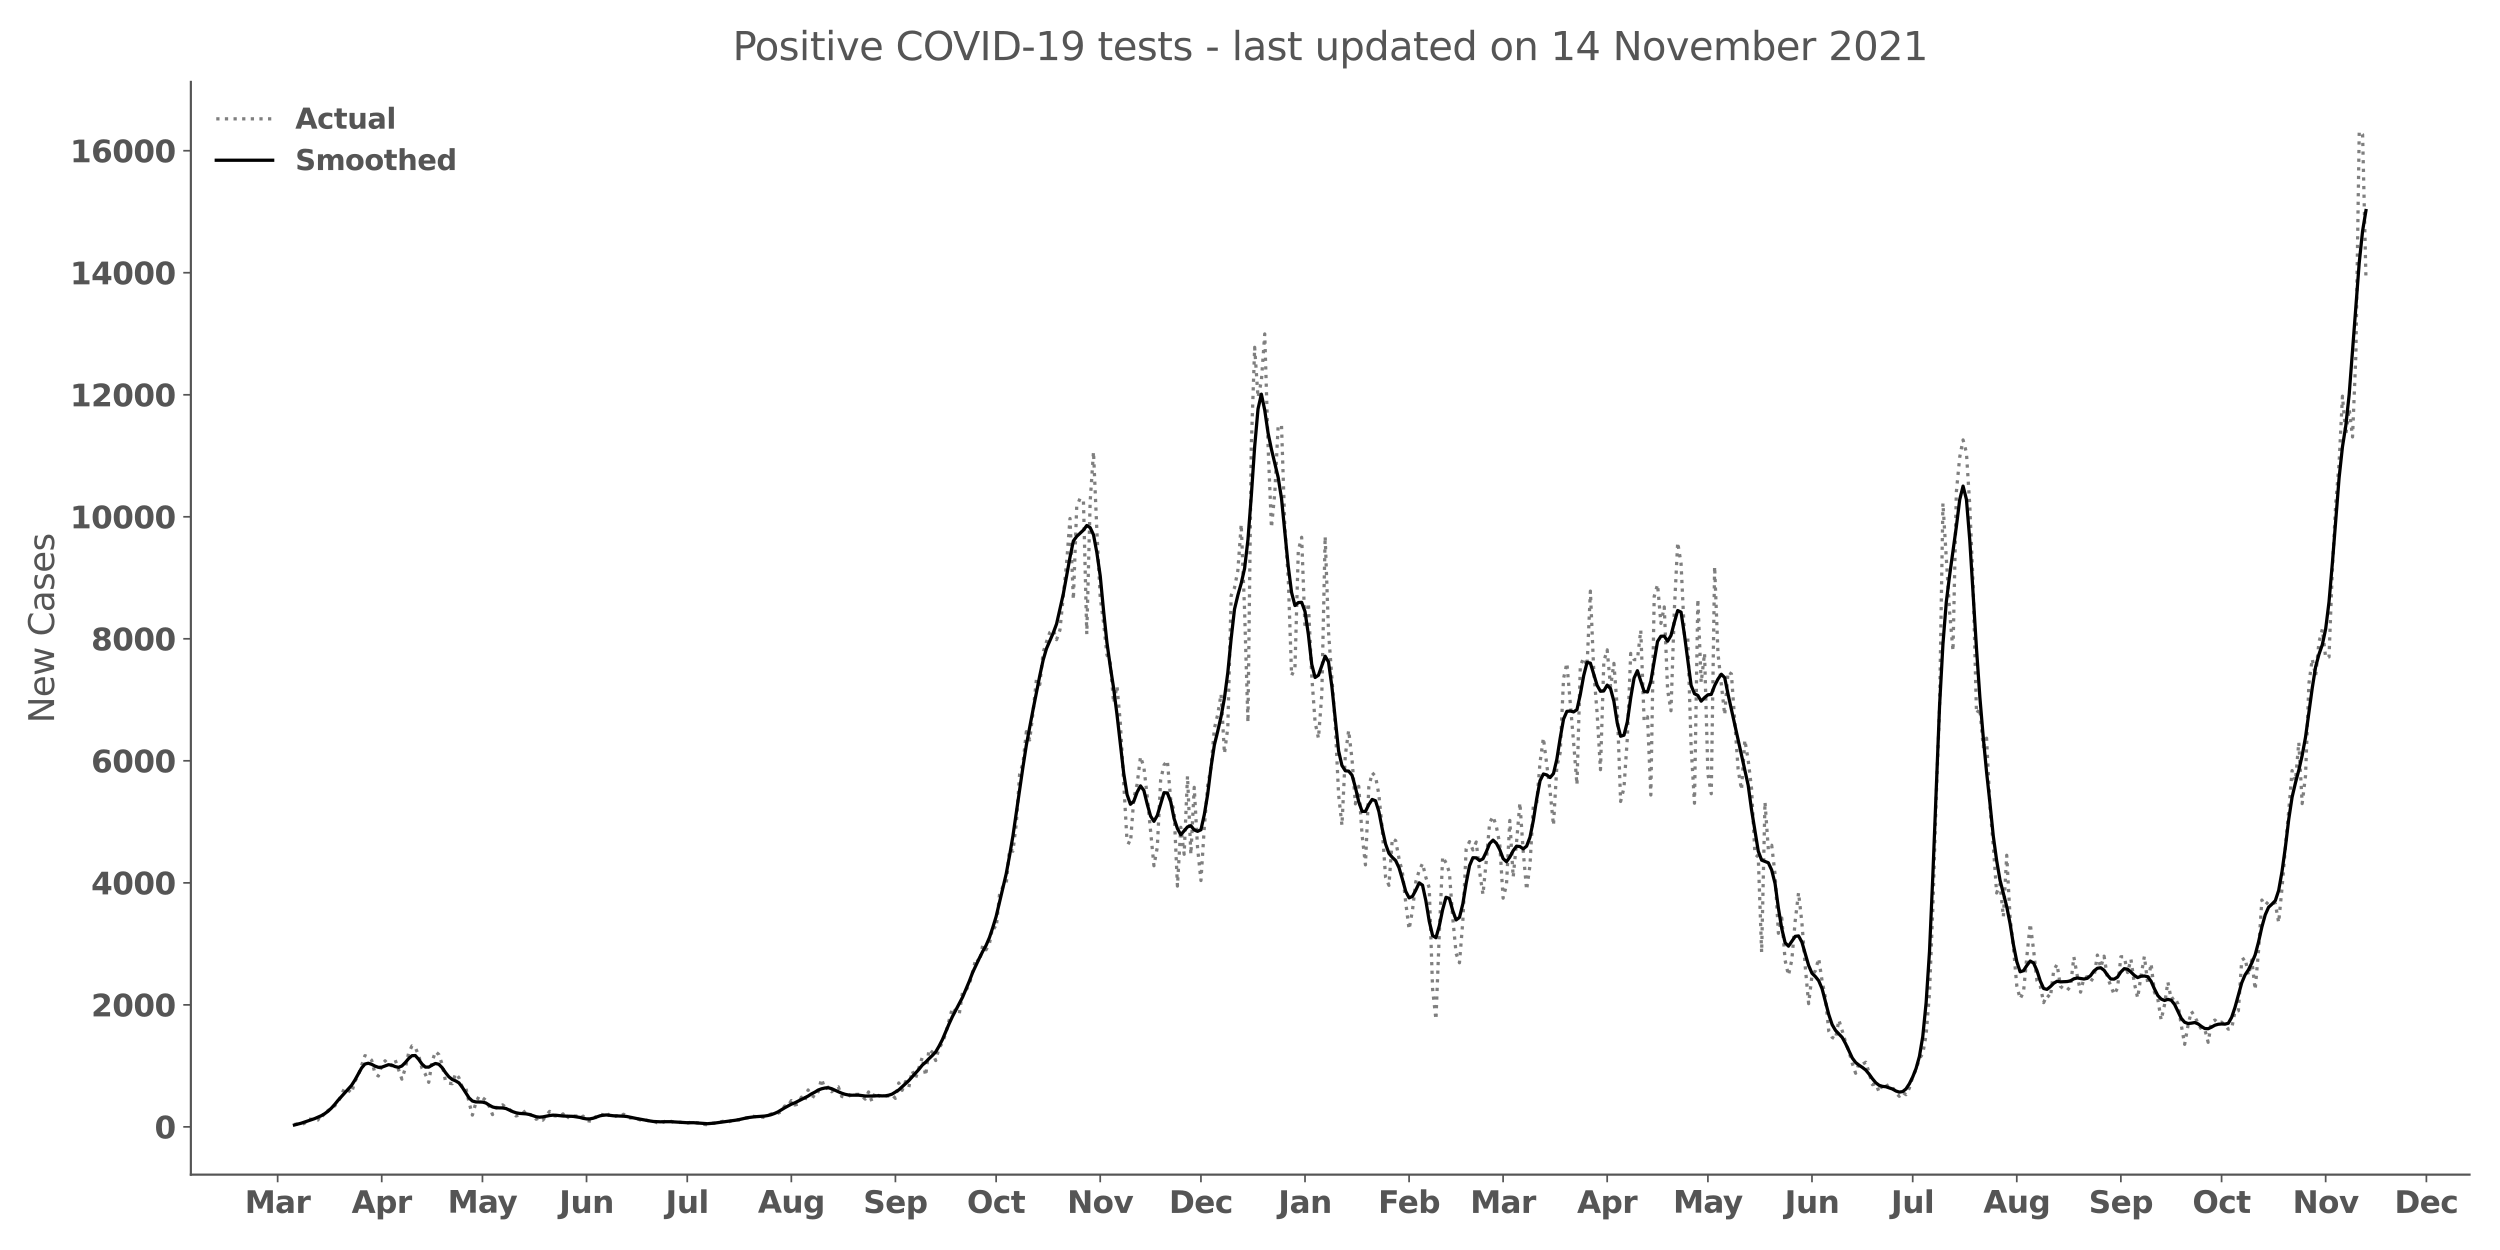 <?xml version="1.0" encoding="utf-8" standalone="no"?>
<!DOCTYPE svg PUBLIC "-//W3C//DTD SVG 1.1//EN"
  "http://www.w3.org/Graphics/SVG/1.1/DTD/svg11.dtd">
<svg height="576pt" version="1.1" viewBox="0 0 1152 576" width="1152pt" xmlns="http://www.w3.org/2000/svg" xmlns:xlink="http://www.w3.org/1999/xlink">
 <defs>
  <style type="text/css">*{stroke-linecap:butt;stroke-linejoin:round;}</style>
 </defs>
 <g id="figure_1">
  <g id="patch_1">
   <path d="M 0 576 
L 1152 576 
L 1152 0 
L 0 0 
z
" style="fill:#ffffff;"/>
  </g>
  <g id="axes_1">
   <g id="patch_2">
    <path d="M 87.95 541.28 
L 1137.96 541.28 
L 1137.96 37.72 
L 87.95 37.72 
z
" style="fill:#ffffff;"/>
   </g>
   <g id="matplotlib.axis_1">
    <g id="xtick_1">
     <g id="line2d_1">
      <defs>
       <path d="M 0 0 
L 0 3.5 
" id="md10ed486af" style="stroke:#555555;stroke-width:0.8;"/>
      </defs>
      <g>
       <use style="fill:#555555;stroke:#555555;stroke-width:0.8;" x="127.942" xlink:href="#md10ed486af" y="541.28"/>
      </g>
     </g>
     <g id="text_1">
      <!-- Mar -->
      <g style="fill:#555555;" transform="translate(112.8 558.918)scale(0.14 -0.14)">
       <defs>
        <path d="M 588 4666 
L 2119 4666 
L 3181 2169 
L 4250 4666 
L 5778 4666 
L 5778 0 
L 4641 0 
L 4641 3413 
L 3566 897 
L 2803 897 
L 1728 3413 
L 1728 0 
L 588 0 
L 588 4666 
z
" id="DejaVuSans-Bold-4d" transform="scale(0.016)"/>
        <path d="M 2106 1575 
Q 1756 1575 1579 1456 
Q 1403 1338 1403 1106 
Q 1403 894 1545 773 
Q 1688 653 1941 653 
Q 2256 653 2472 879 
Q 2688 1106 2688 1447 
L 2688 1575 
L 2106 1575 
z
M 3816 1997 
L 3816 0 
L 2688 0 
L 2688 519 
Q 2463 200 2181 54 
Q 1900 -91 1497 -91 
Q 953 -91 614 226 
Q 275 544 275 1050 
Q 275 1666 698 1953 
Q 1122 2241 2028 2241 
L 2688 2241 
L 2688 2328 
Q 2688 2594 2478 2717 
Q 2269 2841 1825 2841 
Q 1466 2841 1156 2769 
Q 847 2697 581 2553 
L 581 3406 
Q 941 3494 1303 3539 
Q 1666 3584 2028 3584 
Q 2975 3584 3395 3211 
Q 3816 2838 3816 1997 
z
" id="DejaVuSans-Bold-61" transform="scale(0.016)"/>
        <path d="M 3138 2547 
Q 2991 2616 2845 2648 
Q 2700 2681 2553 2681 
Q 2122 2681 1889 2404 
Q 1656 2128 1656 1613 
L 1656 0 
L 538 0 
L 538 3500 
L 1656 3500 
L 1656 2925 
Q 1872 3269 2151 3426 
Q 2431 3584 2822 3584 
Q 2878 3584 2943 3579 
Q 3009 3575 3134 3559 
L 3138 2547 
z
" id="DejaVuSans-Bold-72" transform="scale(0.016)"/>
       </defs>
       <use xlink:href="#DejaVuSans-Bold-4d"/>
       <use x="99.512" xlink:href="#DejaVuSans-Bold-61"/>
       <use x="166.992" xlink:href="#DejaVuSans-Bold-72"/>
      </g>
     </g>
    </g>
    <g id="xtick_2">
     <g id="line2d_2">
      <g>
       <use style="fill:#555555;stroke:#555555;stroke-width:0.8;" x="175.902" xlink:href="#md10ed486af" y="541.28"/>
      </g>
     </g>
     <g id="text_2">
      <!-- Apr -->
      <g style="fill:#555555;" transform="translate(162.022 558.918)scale(0.14 -0.14)">
       <defs>
        <path d="M 3419 850 
L 1538 850 
L 1241 0 
L 31 0 
L 1759 4666 
L 3194 4666 
L 4922 0 
L 3713 0 
L 3419 850 
z
M 1838 1716 
L 3116 1716 
L 2478 3572 
L 1838 1716 
z
" id="DejaVuSans-Bold-41" transform="scale(0.016)"/>
        <path d="M 1656 506 
L 1656 -1331 
L 538 -1331 
L 538 3500 
L 1656 3500 
L 1656 2988 
Q 1888 3294 2169 3439 
Q 2450 3584 2816 3584 
Q 3463 3584 3878 3070 
Q 4294 2556 4294 1747 
Q 4294 938 3878 423 
Q 3463 -91 2816 -91 
Q 2450 -91 2169 54 
Q 1888 200 1656 506 
z
M 2400 2772 
Q 2041 2772 1848 2508 
Q 1656 2244 1656 1747 
Q 1656 1250 1848 986 
Q 2041 722 2400 722 
Q 2759 722 2948 984 
Q 3138 1247 3138 1747 
Q 3138 2247 2948 2509 
Q 2759 2772 2400 2772 
z
" id="DejaVuSans-Bold-70" transform="scale(0.016)"/>
       </defs>
       <use xlink:href="#DejaVuSans-Bold-41"/>
       <use x="77.393" xlink:href="#DejaVuSans-Bold-70"/>
       <use x="148.975" xlink:href="#DejaVuSans-Bold-72"/>
      </g>
     </g>
    </g>
    <g id="xtick_3">
     <g id="line2d_3">
      <g>
       <use style="fill:#555555;stroke:#555555;stroke-width:0.8;" x="222.315" xlink:href="#md10ed486af" y="541.28"/>
      </g>
     </g>
     <g id="text_3">
      <!-- May -->
      <g style="fill:#555555;" transform="translate(206.28 558.808)scale(0.14 -0.14)">
       <defs>
        <path d="M 78 3500 
L 1197 3500 
L 2138 1125 
L 2938 3500 
L 4056 3500 
L 2584 -331 
Q 2363 -916 2067 -1148 
Q 1772 -1381 1288 -1381 
L 641 -1381 
L 641 -647 
L 991 -647 
Q 1275 -647 1404 -556 
Q 1534 -466 1606 -231 
L 1638 -134 
L 78 3500 
z
" id="DejaVuSans-Bold-79" transform="scale(0.016)"/>
       </defs>
       <use xlink:href="#DejaVuSans-Bold-4d"/>
       <use x="99.512" xlink:href="#DejaVuSans-Bold-61"/>
       <use x="163.867" xlink:href="#DejaVuSans-Bold-79"/>
      </g>
     </g>
    </g>
    <g id="xtick_4">
     <g id="line2d_4">
      <g>
       <use style="fill:#555555;stroke:#555555;stroke-width:0.8;" x="270.275" xlink:href="#md10ed486af" y="541.28"/>
      </g>
     </g>
     <g id="text_4">
      <!-- Jun -->
      <g style="fill:#555555;" transform="translate(257.704 558.918)scale(0.14 -0.14)">
       <defs>
        <path d="M 588 4666 
L 1791 4666 
L 1791 453 
Q 1791 -419 1317 -850 
Q 844 -1281 -116 -1281 
L -359 -1281 
L -359 -372 
L -172 -372 
Q 203 -372 395 -162 
Q 588 47 588 453 
L 588 4666 
z
" id="DejaVuSans-Bold-4a" transform="scale(0.016)"/>
        <path d="M 500 1363 
L 500 3500 
L 1625 3500 
L 1625 3150 
Q 1625 2866 1622 2436 
Q 1619 2006 1619 1863 
Q 1619 1441 1641 1255 
Q 1663 1069 1716 984 
Q 1784 875 1895 815 
Q 2006 756 2150 756 
Q 2500 756 2700 1025 
Q 2900 1294 2900 1772 
L 2900 3500 
L 4019 3500 
L 4019 0 
L 2900 0 
L 2900 506 
Q 2647 200 2364 54 
Q 2081 -91 1741 -91 
Q 1134 -91 817 281 
Q 500 653 500 1363 
z
" id="DejaVuSans-Bold-75" transform="scale(0.016)"/>
        <path d="M 4056 2131 
L 4056 0 
L 2931 0 
L 2931 347 
L 2931 1631 
Q 2931 2084 2911 2256 
Q 2891 2428 2841 2509 
Q 2775 2619 2662 2680 
Q 2550 2741 2406 2741 
Q 2056 2741 1856 2470 
Q 1656 2200 1656 1722 
L 1656 0 
L 538 0 
L 538 3500 
L 1656 3500 
L 1656 2988 
Q 1909 3294 2193 3439 
Q 2478 3584 2822 3584 
Q 3428 3584 3742 3212 
Q 4056 2841 4056 2131 
z
" id="DejaVuSans-Bold-6e" transform="scale(0.016)"/>
       </defs>
       <use xlink:href="#DejaVuSans-Bold-4a"/>
       <use x="37.207" xlink:href="#DejaVuSans-Bold-75"/>
       <use x="108.398" xlink:href="#DejaVuSans-Bold-6e"/>
      </g>
     </g>
    </g>
    <g id="xtick_5">
     <g id="line2d_5">
      <g>
       <use style="fill:#555555;stroke:#555555;stroke-width:0.8;" x="316.687" xlink:href="#md10ed486af" y="541.28"/>
      </g>
     </g>
     <g id="text_5">
      <!-- Jul -->
      <g style="fill:#555555;" transform="translate(306.7 558.918)scale(0.14 -0.14)">
       <defs>
        <path d="M 538 4863 
L 1656 4863 
L 1656 0 
L 538 0 
L 538 4863 
z
" id="DejaVuSans-Bold-6c" transform="scale(0.016)"/>
       </defs>
       <use xlink:href="#DejaVuSans-Bold-4a"/>
       <use x="37.207" xlink:href="#DejaVuSans-Bold-75"/>
       <use x="108.398" xlink:href="#DejaVuSans-Bold-6c"/>
      </g>
     </g>
    </g>
    <g id="xtick_6">
     <g id="line2d_6">
      <g>
       <use style="fill:#555555;stroke:#555555;stroke-width:0.8;" x="364.647" xlink:href="#md10ed486af" y="541.28"/>
      </g>
     </g>
     <g id="text_6">
      <!-- Aug -->
      <g style="fill:#555555;" transform="translate(349.236 558.808)scale(0.14 -0.14)">
       <defs>
        <path d="M 2919 594 
Q 2688 288 2409 144 
Q 2131 0 1766 0 
Q 1125 0 706 504 
Q 288 1009 288 1791 
Q 288 2575 706 3076 
Q 1125 3578 1766 3578 
Q 2131 3578 2409 3434 
Q 2688 3291 2919 2981 
L 2919 3500 
L 4044 3500 
L 4044 353 
Q 4044 -491 3511 -936 
Q 2978 -1381 1966 -1381 
Q 1638 -1381 1331 -1331 
Q 1025 -1281 716 -1178 
L 716 -306 
Q 1009 -475 1290 -558 
Q 1572 -641 1856 -641 
Q 2406 -641 2662 -400 
Q 2919 -159 2919 353 
L 2919 594 
z
M 2181 2772 
Q 1834 2772 1640 2515 
Q 1447 2259 1447 1791 
Q 1447 1309 1634 1061 
Q 1822 813 2181 813 
Q 2531 813 2725 1069 
Q 2919 1325 2919 1791 
Q 2919 2259 2725 2515 
Q 2531 2772 2181 2772 
z
" id="DejaVuSans-Bold-67" transform="scale(0.016)"/>
       </defs>
       <use xlink:href="#DejaVuSans-Bold-41"/>
       <use x="77.393" xlink:href="#DejaVuSans-Bold-75"/>
       <use x="148.584" xlink:href="#DejaVuSans-Bold-67"/>
      </g>
     </g>
    </g>
    <g id="xtick_7">
     <g id="line2d_7">
      <g>
       <use style="fill:#555555;stroke:#555555;stroke-width:0.8;" x="412.607" xlink:href="#md10ed486af" y="541.28"/>
      </g>
     </g>
     <g id="text_7">
      <!-- Sep -->
      <g style="fill:#555555;" transform="translate(397.807 558.918)scale(0.14 -0.14)">
       <defs>
        <path d="M 3834 4519 
L 3834 3531 
Q 3450 3703 3084 3790 
Q 2719 3878 2394 3878 
Q 1963 3878 1756 3759 
Q 1550 3641 1550 3391 
Q 1550 3203 1689 3098 
Q 1828 2994 2194 2919 
L 2706 2816 
Q 3484 2659 3812 2340 
Q 4141 2022 4141 1434 
Q 4141 663 3683 286 
Q 3225 -91 2284 -91 
Q 1841 -91 1394 -6 
Q 947 78 500 244 
L 500 1259 
Q 947 1022 1364 901 
Q 1781 781 2169 781 
Q 2563 781 2772 912 
Q 2981 1044 2981 1288 
Q 2981 1506 2839 1625 
Q 2697 1744 2272 1838 
L 1806 1941 
Q 1106 2091 782 2419 
Q 459 2747 459 3303 
Q 459 4000 909 4375 
Q 1359 4750 2203 4750 
Q 2588 4750 2994 4692 
Q 3400 4634 3834 4519 
z
" id="DejaVuSans-Bold-53" transform="scale(0.016)"/>
        <path d="M 4031 1759 
L 4031 1441 
L 1416 1441 
Q 1456 1047 1700 850 
Q 1944 653 2381 653 
Q 2734 653 3104 758 
Q 3475 863 3866 1075 
L 3866 213 
Q 3469 63 3072 -14 
Q 2675 -91 2278 -91 
Q 1328 -91 801 392 
Q 275 875 275 1747 
Q 275 2603 792 3093 
Q 1309 3584 2216 3584 
Q 3041 3584 3536 3087 
Q 4031 2591 4031 1759 
z
M 2881 2131 
Q 2881 2450 2695 2645 
Q 2509 2841 2209 2841 
Q 1884 2841 1681 2658 
Q 1478 2475 1428 2131 
L 2881 2131 
z
" id="DejaVuSans-Bold-65" transform="scale(0.016)"/>
       </defs>
       <use xlink:href="#DejaVuSans-Bold-53"/>
       <use x="72.021" xlink:href="#DejaVuSans-Bold-65"/>
       <use x="139.844" xlink:href="#DejaVuSans-Bold-70"/>
      </g>
     </g>
    </g>
    <g id="xtick_8">
     <g id="line2d_8">
      <g>
       <use style="fill:#555555;stroke:#555555;stroke-width:0.8;" x="459.02" xlink:href="#md10ed486af" y="541.28"/>
      </g>
     </g>
     <g id="text_8">
      <!-- Oct -->
      <g style="fill:#555555;" transform="translate(445.573 558.918)scale(0.14 -0.14)">
       <defs>
        <path d="M 2719 3878 
Q 2169 3878 1866 3472 
Q 1563 3066 1563 2328 
Q 1563 1594 1866 1187 
Q 2169 781 2719 781 
Q 3272 781 3575 1187 
Q 3878 1594 3878 2328 
Q 3878 3066 3575 3472 
Q 3272 3878 2719 3878 
z
M 2719 4750 
Q 3844 4750 4481 4106 
Q 5119 3463 5119 2328 
Q 5119 1197 4481 553 
Q 3844 -91 2719 -91 
Q 1597 -91 958 553 
Q 319 1197 319 2328 
Q 319 3463 958 4106 
Q 1597 4750 2719 4750 
z
" id="DejaVuSans-Bold-4f" transform="scale(0.016)"/>
        <path d="M 3366 3391 
L 3366 2478 
Q 3138 2634 2908 2709 
Q 2678 2784 2431 2784 
Q 1963 2784 1702 2511 
Q 1441 2238 1441 1747 
Q 1441 1256 1702 982 
Q 1963 709 2431 709 
Q 2694 709 2930 787 
Q 3166 866 3366 1019 
L 3366 103 
Q 3103 6 2833 -42 
Q 2563 -91 2291 -91 
Q 1344 -91 809 395 
Q 275 881 275 1747 
Q 275 2613 809 3098 
Q 1344 3584 2291 3584 
Q 2566 3584 2833 3536 
Q 3100 3488 3366 3391 
z
" id="DejaVuSans-Bold-63" transform="scale(0.016)"/>
        <path d="M 1759 4494 
L 1759 3500 
L 2913 3500 
L 2913 2700 
L 1759 2700 
L 1759 1216 
Q 1759 972 1856 886 
Q 1953 800 2241 800 
L 2816 800 
L 2816 0 
L 1856 0 
Q 1194 0 917 276 
Q 641 553 641 1216 
L 641 2700 
L 84 2700 
L 84 3500 
L 641 3500 
L 641 4494 
L 1759 4494 
z
" id="DejaVuSans-Bold-74" transform="scale(0.016)"/>
       </defs>
       <use xlink:href="#DejaVuSans-Bold-4f"/>
       <use x="85.01" xlink:href="#DejaVuSans-Bold-63"/>
       <use x="144.287" xlink:href="#DejaVuSans-Bold-74"/>
      </g>
     </g>
    </g>
    <g id="xtick_9">
     <g id="line2d_9">
      <g>
       <use style="fill:#555555;stroke:#555555;stroke-width:0.8;" x="506.979" xlink:href="#md10ed486af" y="541.28"/>
      </g>
     </g>
     <g id="text_9">
      <!-- Nov -->
      <g style="fill:#555555;" transform="translate(491.749 558.918)scale(0.14 -0.14)">
       <defs>
        <path d="M 588 4666 
L 1931 4666 
L 3628 1466 
L 3628 4666 
L 4769 4666 
L 4769 0 
L 3425 0 
L 1728 3200 
L 1728 0 
L 588 0 
L 588 4666 
z
" id="DejaVuSans-Bold-4e" transform="scale(0.016)"/>
        <path d="M 2203 2784 
Q 1831 2784 1636 2517 
Q 1441 2250 1441 1747 
Q 1441 1244 1636 976 
Q 1831 709 2203 709 
Q 2569 709 2762 976 
Q 2956 1244 2956 1747 
Q 2956 2250 2762 2517 
Q 2569 2784 2203 2784 
z
M 2203 3584 
Q 3106 3584 3614 3096 
Q 4122 2609 4122 1747 
Q 4122 884 3614 396 
Q 3106 -91 2203 -91 
Q 1297 -91 786 396 
Q 275 884 275 1747 
Q 275 2609 786 3096 
Q 1297 3584 2203 3584 
z
" id="DejaVuSans-Bold-6f" transform="scale(0.016)"/>
        <path d="M 97 3500 
L 1216 3500 
L 2088 1081 
L 2956 3500 
L 4078 3500 
L 2700 0 
L 1472 0 
L 97 3500 
z
" id="DejaVuSans-Bold-76" transform="scale(0.016)"/>
       </defs>
       <use xlink:href="#DejaVuSans-Bold-4e"/>
       <use x="83.691" xlink:href="#DejaVuSans-Bold-6f"/>
       <use x="152.393" xlink:href="#DejaVuSans-Bold-76"/>
      </g>
     </g>
    </g>
    <g id="xtick_10">
     <g id="line2d_10">
      <g>
       <use style="fill:#555555;stroke:#555555;stroke-width:0.8;" x="553.392" xlink:href="#md10ed486af" y="541.28"/>
      </g>
     </g>
     <g id="text_10">
      <!-- Dec -->
      <g style="fill:#555555;" transform="translate(538.683 558.918)scale(0.14 -0.14)">
       <defs>
        <path d="M 1791 3756 
L 1791 909 
L 2222 909 
Q 2959 909 3348 1275 
Q 3738 1641 3738 2338 
Q 3738 3031 3350 3393 
Q 2963 3756 2222 3756 
L 1791 3756 
z
M 588 4666 
L 1856 4666 
Q 2919 4666 3439 4514 
Q 3959 4363 4331 4000 
Q 4659 3684 4818 3271 
Q 4978 2859 4978 2338 
Q 4978 1809 4818 1395 
Q 4659 981 4331 666 
Q 3956 303 3431 151 
Q 2906 0 1856 0 
L 588 0 
L 588 4666 
z
" id="DejaVuSans-Bold-44" transform="scale(0.016)"/>
       </defs>
       <use xlink:href="#DejaVuSans-Bold-44"/>
       <use x="83.008" xlink:href="#DejaVuSans-Bold-65"/>
       <use x="150.83" xlink:href="#DejaVuSans-Bold-63"/>
      </g>
     </g>
    </g>
    <g id="xtick_11">
     <g id="line2d_11">
      <g>
       <use style="fill:#555555;stroke:#555555;stroke-width:0.8;" x="601.352" xlink:href="#md10ed486af" y="541.28"/>
      </g>
     </g>
     <g id="text_11">
      <!-- Jan -->
      <g style="fill:#555555;" transform="translate(589.041 558.918)scale(0.14 -0.14)">
       <use xlink:href="#DejaVuSans-Bold-4a"/>
       <use x="37.207" xlink:href="#DejaVuSans-Bold-61"/>
       <use x="104.688" xlink:href="#DejaVuSans-Bold-6e"/>
      </g>
     </g>
    </g>
    <g id="xtick_12">
     <g id="line2d_12">
      <g>
       <use style="fill:#555555;stroke:#555555;stroke-width:0.8;" x="649.312" xlink:href="#md10ed486af" y="541.28"/>
      </g>
     </g>
     <g id="text_12">
      <!-- Feb -->
      <g style="fill:#555555;" transform="translate(635.051 558.918)scale(0.14 -0.14)">
       <defs>
        <path d="M 588 4666 
L 3834 4666 
L 3834 3756 
L 1791 3756 
L 1791 2888 
L 3713 2888 
L 3713 1978 
L 1791 1978 
L 1791 0 
L 588 0 
L 588 4666 
z
" id="DejaVuSans-Bold-46" transform="scale(0.016)"/>
        <path d="M 2400 722 
Q 2759 722 2948 984 
Q 3138 1247 3138 1747 
Q 3138 2247 2948 2509 
Q 2759 2772 2400 2772 
Q 2041 2772 1848 2508 
Q 1656 2244 1656 1747 
Q 1656 1250 1848 986 
Q 2041 722 2400 722 
z
M 1656 2988 
Q 1888 3294 2169 3439 
Q 2450 3584 2816 3584 
Q 3463 3584 3878 3070 
Q 4294 2556 4294 1747 
Q 4294 938 3878 423 
Q 3463 -91 2816 -91 
Q 2450 -91 2169 54 
Q 1888 200 1656 506 
L 1656 0 
L 538 0 
L 538 4863 
L 1656 4863 
L 1656 2988 
z
" id="DejaVuSans-Bold-62" transform="scale(0.016)"/>
       </defs>
       <use xlink:href="#DejaVuSans-Bold-46"/>
       <use x="64.311" xlink:href="#DejaVuSans-Bold-65"/>
       <use x="132.133" xlink:href="#DejaVuSans-Bold-62"/>
      </g>
     </g>
    </g>
    <g id="xtick_13">
     <g id="line2d_13">
      <g>
       <use style="fill:#555555;stroke:#555555;stroke-width:0.8;" x="692.63" xlink:href="#md10ed486af" y="541.28"/>
      </g>
     </g>
     <g id="text_13">
      <!-- Mar -->
      <g style="fill:#555555;" transform="translate(677.488 558.918)scale(0.14 -0.14)">
       <use xlink:href="#DejaVuSans-Bold-4d"/>
       <use x="99.512" xlink:href="#DejaVuSans-Bold-61"/>
       <use x="166.992" xlink:href="#DejaVuSans-Bold-72"/>
      </g>
     </g>
    </g>
    <g id="xtick_14">
     <g id="line2d_14">
      <g>
       <use style="fill:#555555;stroke:#555555;stroke-width:0.8;" x="740.59" xlink:href="#md10ed486af" y="541.28"/>
      </g>
     </g>
     <g id="text_14">
      <!-- Apr -->
      <g style="fill:#555555;" transform="translate(726.71 558.918)scale(0.14 -0.14)">
       <use xlink:href="#DejaVuSans-Bold-41"/>
       <use x="77.393" xlink:href="#DejaVuSans-Bold-70"/>
       <use x="148.975" xlink:href="#DejaVuSans-Bold-72"/>
      </g>
     </g>
    </g>
    <g id="xtick_15">
     <g id="line2d_15">
      <g>
       <use style="fill:#555555;stroke:#555555;stroke-width:0.8;" x="787.003" xlink:href="#md10ed486af" y="541.28"/>
      </g>
     </g>
     <g id="text_15">
      <!-- May -->
      <g style="fill:#555555;" transform="translate(770.968 558.808)scale(0.14 -0.14)">
       <use xlink:href="#DejaVuSans-Bold-4d"/>
       <use x="99.512" xlink:href="#DejaVuSans-Bold-61"/>
       <use x="163.867" xlink:href="#DejaVuSans-Bold-79"/>
      </g>
     </g>
    </g>
    <g id="xtick_16">
     <g id="line2d_16">
      <g>
       <use style="fill:#555555;stroke:#555555;stroke-width:0.8;" x="834.962" xlink:href="#md10ed486af" y="541.28"/>
      </g>
     </g>
     <g id="text_16">
      <!-- Jun -->
      <g style="fill:#555555;" transform="translate(822.392 558.918)scale(0.14 -0.14)">
       <use xlink:href="#DejaVuSans-Bold-4a"/>
       <use x="37.207" xlink:href="#DejaVuSans-Bold-75"/>
       <use x="108.398" xlink:href="#DejaVuSans-Bold-6e"/>
      </g>
     </g>
    </g>
    <g id="xtick_17">
     <g id="line2d_17">
      <g>
       <use style="fill:#555555;stroke:#555555;stroke-width:0.8;" x="881.375" xlink:href="#md10ed486af" y="541.28"/>
      </g>
     </g>
     <g id="text_17">
      <!-- Jul -->
      <g style="fill:#555555;" transform="translate(871.388 558.918)scale(0.14 -0.14)">
       <use xlink:href="#DejaVuSans-Bold-4a"/>
       <use x="37.207" xlink:href="#DejaVuSans-Bold-75"/>
       <use x="108.398" xlink:href="#DejaVuSans-Bold-6c"/>
      </g>
     </g>
    </g>
    <g id="xtick_18">
     <g id="line2d_18">
      <g>
       <use style="fill:#555555;stroke:#555555;stroke-width:0.8;" x="929.335" xlink:href="#md10ed486af" y="541.28"/>
      </g>
     </g>
     <g id="text_18">
      <!-- Aug -->
      <g style="fill:#555555;" transform="translate(913.924 558.808)scale(0.14 -0.14)">
       <use xlink:href="#DejaVuSans-Bold-41"/>
       <use x="77.393" xlink:href="#DejaVuSans-Bold-75"/>
       <use x="148.584" xlink:href="#DejaVuSans-Bold-67"/>
      </g>
     </g>
    </g>
    <g id="xtick_19">
     <g id="line2d_19">
      <g>
       <use style="fill:#555555;stroke:#555555;stroke-width:0.8;" x="977.295" xlink:href="#md10ed486af" y="541.28"/>
      </g>
     </g>
     <g id="text_19">
      <!-- Sep -->
      <g style="fill:#555555;" transform="translate(962.495 558.918)scale(0.14 -0.14)">
       <use xlink:href="#DejaVuSans-Bold-53"/>
       <use x="72.021" xlink:href="#DejaVuSans-Bold-65"/>
       <use x="139.844" xlink:href="#DejaVuSans-Bold-70"/>
      </g>
     </g>
    </g>
    <g id="xtick_20">
     <g id="line2d_20">
      <g>
       <use style="fill:#555555;stroke:#555555;stroke-width:0.8;" x="1023.707" xlink:href="#md10ed486af" y="541.28"/>
      </g>
     </g>
     <g id="text_20">
      <!-- Oct -->
      <g style="fill:#555555;" transform="translate(1010.261 558.918)scale(0.14 -0.14)">
       <use xlink:href="#DejaVuSans-Bold-4f"/>
       <use x="85.01" xlink:href="#DejaVuSans-Bold-63"/>
       <use x="144.287" xlink:href="#DejaVuSans-Bold-74"/>
      </g>
     </g>
    </g>
    <g id="xtick_21">
     <g id="line2d_21">
      <g>
       <use style="fill:#555555;stroke:#555555;stroke-width:0.8;" x="1071.667" xlink:href="#md10ed486af" y="541.28"/>
      </g>
     </g>
     <g id="text_21">
      <!-- Nov -->
      <g style="fill:#555555;" transform="translate(1056.437 558.918)scale(0.14 -0.14)">
       <use xlink:href="#DejaVuSans-Bold-4e"/>
       <use x="83.691" xlink:href="#DejaVuSans-Bold-6f"/>
       <use x="152.393" xlink:href="#DejaVuSans-Bold-76"/>
      </g>
     </g>
    </g>
    <g id="xtick_22">
     <g id="line2d_22">
      <g>
       <use style="fill:#555555;stroke:#555555;stroke-width:0.8;" x="1118.08" xlink:href="#md10ed486af" y="541.28"/>
      </g>
     </g>
     <g id="text_22">
      <!-- Dec -->
      <g style="fill:#555555;" transform="translate(1103.371 558.918)scale(0.14 -0.14)">
       <use xlink:href="#DejaVuSans-Bold-44"/>
       <use x="83.008" xlink:href="#DejaVuSans-Bold-65"/>
       <use x="150.83" xlink:href="#DejaVuSans-Bold-63"/>
      </g>
     </g>
    </g>
   </g>
   <g id="matplotlib.axis_2">
    <g id="ytick_1">
     <g id="line2d_23">
      <defs>
       <path d="M 0 0 
L -3.5 0 
" id="me4d8e285a3" style="stroke:#555555;stroke-width:0.8;"/>
      </defs>
      <g>
       <use style="fill:#555555;stroke:#555555;stroke-width:0.8;" x="87.95" xlink:href="#me4d8e285a3" y="519.262"/>
      </g>
     </g>
     <g id="text_23">
      <!-- 0 -->
      <g style="fill:#555555;" transform="translate(71.209 524.581)scale(0.14 -0.14)">
       <defs>
        <path d="M 2944 2338 
Q 2944 3213 2780 3570 
Q 2616 3928 2228 3928 
Q 1841 3928 1675 3570 
Q 1509 3213 1509 2338 
Q 1509 1453 1675 1090 
Q 1841 728 2228 728 
Q 2613 728 2778 1090 
Q 2944 1453 2944 2338 
z
M 4147 2328 
Q 4147 1169 3647 539 
Q 3147 -91 2228 -91 
Q 1306 -91 806 539 
Q 306 1169 306 2328 
Q 306 3491 806 4120 
Q 1306 4750 2228 4750 
Q 3147 4750 3647 4120 
Q 4147 3491 4147 2328 
z
" id="DejaVuSans-Bold-30" transform="scale(0.016)"/>
       </defs>
       <use xlink:href="#DejaVuSans-Bold-30"/>
      </g>
     </g>
    </g>
    <g id="ytick_2">
     <g id="line2d_24">
      <g>
       <use style="fill:#555555;stroke:#555555;stroke-width:0.8;" x="87.95" xlink:href="#me4d8e285a3" y="463.038"/>
      </g>
     </g>
     <g id="text_24">
      <!-- 2000 -->
      <g style="fill:#555555;" transform="translate(41.986 468.357)scale(0.14 -0.14)">
       <defs>
        <path d="M 1844 884 
L 3897 884 
L 3897 0 
L 506 0 
L 506 884 
L 2209 2388 
Q 2438 2594 2547 2791 
Q 2656 2988 2656 3200 
Q 2656 3528 2436 3728 
Q 2216 3928 1850 3928 
Q 1569 3928 1234 3808 
Q 900 3688 519 3450 
L 519 4475 
Q 925 4609 1322 4679 
Q 1719 4750 2100 4750 
Q 2938 4750 3402 4381 
Q 3866 4013 3866 3353 
Q 3866 2972 3669 2642 
Q 3472 2313 2841 1759 
L 1844 884 
z
" id="DejaVuSans-Bold-32" transform="scale(0.016)"/>
       </defs>
       <use xlink:href="#DejaVuSans-Bold-32"/>
       <use x="69.58" xlink:href="#DejaVuSans-Bold-30"/>
       <use x="139.16" xlink:href="#DejaVuSans-Bold-30"/>
       <use x="208.74" xlink:href="#DejaVuSans-Bold-30"/>
      </g>
     </g>
    </g>
    <g id="ytick_3">
     <g id="line2d_25">
      <g>
       <use style="fill:#555555;stroke:#555555;stroke-width:0.8;" x="87.95" xlink:href="#me4d8e285a3" y="406.813"/>
      </g>
     </g>
     <g id="text_25">
      <!-- 4000 -->
      <g style="fill:#555555;" transform="translate(41.986 412.132)scale(0.14 -0.14)">
       <defs>
        <path d="M 2356 3675 
L 1038 1722 
L 2356 1722 
L 2356 3675 
z
M 2156 4666 
L 3494 4666 
L 3494 1722 
L 4159 1722 
L 4159 850 
L 3494 850 
L 3494 0 
L 2356 0 
L 2356 850 
L 288 850 
L 288 1881 
L 2156 4666 
z
" id="DejaVuSans-Bold-34" transform="scale(0.016)"/>
       </defs>
       <use xlink:href="#DejaVuSans-Bold-34"/>
       <use x="69.58" xlink:href="#DejaVuSans-Bold-30"/>
       <use x="139.16" xlink:href="#DejaVuSans-Bold-30"/>
       <use x="208.74" xlink:href="#DejaVuSans-Bold-30"/>
      </g>
     </g>
    </g>
    <g id="ytick_4">
     <g id="line2d_26">
      <g>
       <use style="fill:#555555;stroke:#555555;stroke-width:0.8;" x="87.95" xlink:href="#me4d8e285a3" y="350.588"/>
      </g>
     </g>
     <g id="text_26">
      <!-- 6000 -->
      <g style="fill:#555555;" transform="translate(41.986 355.907)scale(0.14 -0.14)">
       <defs>
        <path d="M 2316 2303 
Q 2000 2303 1842 2098 
Q 1684 1894 1684 1484 
Q 1684 1075 1842 870 
Q 2000 666 2316 666 
Q 2634 666 2792 870 
Q 2950 1075 2950 1484 
Q 2950 1894 2792 2098 
Q 2634 2303 2316 2303 
z
M 3803 4544 
L 3803 3681 
Q 3506 3822 3243 3889 
Q 2981 3956 2731 3956 
Q 2194 3956 1894 3657 
Q 1594 3359 1544 2772 
Q 1750 2925 1990 3001 
Q 2231 3078 2516 3078 
Q 3231 3078 3670 2659 
Q 4109 2241 4109 1563 
Q 4109 813 3618 361 
Q 3128 -91 2303 -91 
Q 1394 -91 895 523 
Q 397 1138 397 2266 
Q 397 3422 980 4083 
Q 1563 4744 2578 4744 
Q 2900 4744 3203 4694 
Q 3506 4644 3803 4544 
z
" id="DejaVuSans-Bold-36" transform="scale(0.016)"/>
       </defs>
       <use xlink:href="#DejaVuSans-Bold-36"/>
       <use x="69.58" xlink:href="#DejaVuSans-Bold-30"/>
       <use x="139.16" xlink:href="#DejaVuSans-Bold-30"/>
       <use x="208.74" xlink:href="#DejaVuSans-Bold-30"/>
      </g>
     </g>
    </g>
    <g id="ytick_5">
     <g id="line2d_27">
      <g>
       <use style="fill:#555555;stroke:#555555;stroke-width:0.8;" x="87.95" xlink:href="#me4d8e285a3" y="294.363"/>
      </g>
     </g>
     <g id="text_27">
      <!-- 8000 -->
      <g style="fill:#555555;" transform="translate(41.986 299.682)scale(0.14 -0.14)">
       <defs>
        <path d="M 2228 2088 
Q 1891 2088 1709 1903 
Q 1528 1719 1528 1375 
Q 1528 1031 1709 848 
Q 1891 666 2228 666 
Q 2563 666 2741 848 
Q 2919 1031 2919 1375 
Q 2919 1722 2741 1905 
Q 2563 2088 2228 2088 
z
M 1350 2484 
Q 925 2613 709 2878 
Q 494 3144 494 3541 
Q 494 4131 934 4440 
Q 1375 4750 2228 4750 
Q 3075 4750 3515 4442 
Q 3956 4134 3956 3541 
Q 3956 3144 3739 2878 
Q 3522 2613 3097 2484 
Q 3572 2353 3814 2058 
Q 4056 1763 4056 1313 
Q 4056 619 3595 264 
Q 3134 -91 2228 -91 
Q 1319 -91 855 264 
Q 391 619 391 1313 
Q 391 1763 633 2058 
Q 875 2353 1350 2484 
z
M 1631 3419 
Q 1631 3141 1786 2991 
Q 1941 2841 2228 2841 
Q 2509 2841 2662 2991 
Q 2816 3141 2816 3419 
Q 2816 3697 2662 3845 
Q 2509 3994 2228 3994 
Q 1941 3994 1786 3844 
Q 1631 3694 1631 3419 
z
" id="DejaVuSans-Bold-38" transform="scale(0.016)"/>
       </defs>
       <use xlink:href="#DejaVuSans-Bold-38"/>
       <use x="69.58" xlink:href="#DejaVuSans-Bold-30"/>
       <use x="139.16" xlink:href="#DejaVuSans-Bold-30"/>
       <use x="208.74" xlink:href="#DejaVuSans-Bold-30"/>
      </g>
     </g>
    </g>
    <g id="ytick_6">
     <g id="line2d_28">
      <g>
       <use style="fill:#555555;stroke:#555555;stroke-width:0.8;" x="87.95" xlink:href="#me4d8e285a3" y="238.139"/>
      </g>
     </g>
     <g id="text_28">
      <!-- 10000 -->
      <g style="fill:#555555;" transform="translate(32.245 243.458)scale(0.14 -0.14)">
       <defs>
        <path d="M 750 831 
L 1813 831 
L 1813 3847 
L 722 3622 
L 722 4441 
L 1806 4666 
L 2950 4666 
L 2950 831 
L 4013 831 
L 4013 0 
L 750 0 
L 750 831 
z
" id="DejaVuSans-Bold-31" transform="scale(0.016)"/>
       </defs>
       <use xlink:href="#DejaVuSans-Bold-31"/>
       <use x="69.58" xlink:href="#DejaVuSans-Bold-30"/>
       <use x="139.16" xlink:href="#DejaVuSans-Bold-30"/>
       <use x="208.74" xlink:href="#DejaVuSans-Bold-30"/>
       <use x="278.32" xlink:href="#DejaVuSans-Bold-30"/>
      </g>
     </g>
    </g>
    <g id="ytick_7">
     <g id="line2d_29">
      <g>
       <use style="fill:#555555;stroke:#555555;stroke-width:0.8;" x="87.95" xlink:href="#me4d8e285a3" y="181.914"/>
      </g>
     </g>
     <g id="text_29">
      <!-- 12000 -->
      <g style="fill:#555555;" transform="translate(32.245 187.233)scale(0.14 -0.14)">
       <use xlink:href="#DejaVuSans-Bold-31"/>
       <use x="69.58" xlink:href="#DejaVuSans-Bold-32"/>
       <use x="139.16" xlink:href="#DejaVuSans-Bold-30"/>
       <use x="208.74" xlink:href="#DejaVuSans-Bold-30"/>
       <use x="278.32" xlink:href="#DejaVuSans-Bold-30"/>
      </g>
     </g>
    </g>
    <g id="ytick_8">
     <g id="line2d_30">
      <g>
       <use style="fill:#555555;stroke:#555555;stroke-width:0.8;" x="87.95" xlink:href="#me4d8e285a3" y="125.689"/>
      </g>
     </g>
     <g id="text_30">
      <!-- 14000 -->
      <g style="fill:#555555;" transform="translate(32.245 131.008)scale(0.14 -0.14)">
       <use xlink:href="#DejaVuSans-Bold-31"/>
       <use x="69.58" xlink:href="#DejaVuSans-Bold-34"/>
       <use x="139.16" xlink:href="#DejaVuSans-Bold-30"/>
       <use x="208.74" xlink:href="#DejaVuSans-Bold-30"/>
       <use x="278.32" xlink:href="#DejaVuSans-Bold-30"/>
      </g>
     </g>
    </g>
    <g id="ytick_9">
     <g id="line2d_31">
      <g>
       <use style="fill:#555555;stroke:#555555;stroke-width:0.8;" x="87.95" xlink:href="#me4d8e285a3" y="69.464"/>
      </g>
     </g>
     <g id="text_31">
      <!-- 16000 -->
      <g style="fill:#555555;" transform="translate(32.245 74.783)scale(0.14 -0.14)">
       <use xlink:href="#DejaVuSans-Bold-31"/>
       <use x="69.58" xlink:href="#DejaVuSans-Bold-36"/>
       <use x="139.16" xlink:href="#DejaVuSans-Bold-30"/>
       <use x="208.74" xlink:href="#DejaVuSans-Bold-30"/>
       <use x="278.32" xlink:href="#DejaVuSans-Bold-30"/>
      </g>
     </g>
    </g>
    <g id="text_32">
     <!-- New Cases -->
     <g style="fill:#555555;" transform="translate(24.918 333.239)rotate(-90)scale(0.16 -0.16)">
      <defs>
       <path d="M 628 4666 
L 1478 4666 
L 3547 763 
L 3547 4666 
L 4159 4666 
L 4159 0 
L 3309 0 
L 1241 3903 
L 1241 0 
L 628 0 
L 628 4666 
z
" id="DejaVuSans-4e" transform="scale(0.016)"/>
       <path d="M 3597 1894 
L 3597 1613 
L 953 1613 
Q 991 1019 1311 708 
Q 1631 397 2203 397 
Q 2534 397 2845 478 
Q 3156 559 3463 722 
L 3463 178 
Q 3153 47 2828 -22 
Q 2503 -91 2169 -91 
Q 1331 -91 842 396 
Q 353 884 353 1716 
Q 353 2575 817 3079 
Q 1281 3584 2069 3584 
Q 2775 3584 3186 3129 
Q 3597 2675 3597 1894 
z
M 3022 2063 
Q 3016 2534 2758 2815 
Q 2500 3097 2075 3097 
Q 1594 3097 1305 2825 
Q 1016 2553 972 2059 
L 3022 2063 
z
" id="DejaVuSans-65" transform="scale(0.016)"/>
       <path d="M 269 3500 
L 844 3500 
L 1563 769 
L 2278 3500 
L 2956 3500 
L 3675 769 
L 4391 3500 
L 4966 3500 
L 4050 0 
L 3372 0 
L 2619 2869 
L 1863 0 
L 1184 0 
L 269 3500 
z
" id="DejaVuSans-77" transform="scale(0.016)"/>
       <path id="DejaVuSans-20" transform="scale(0.016)"/>
       <path d="M 4122 4306 
L 4122 3641 
Q 3803 3938 3442 4084 
Q 3081 4231 2675 4231 
Q 1875 4231 1450 3742 
Q 1025 3253 1025 2328 
Q 1025 1406 1450 917 
Q 1875 428 2675 428 
Q 3081 428 3442 575 
Q 3803 722 4122 1019 
L 4122 359 
Q 3791 134 3420 21 
Q 3050 -91 2638 -91 
Q 1578 -91 968 557 
Q 359 1206 359 2328 
Q 359 3453 968 4101 
Q 1578 4750 2638 4750 
Q 3056 4750 3426 4639 
Q 3797 4528 4122 4306 
z
" id="DejaVuSans-43" transform="scale(0.016)"/>
       <path d="M 2194 1759 
Q 1497 1759 1228 1600 
Q 959 1441 959 1056 
Q 959 750 1161 570 
Q 1363 391 1709 391 
Q 2188 391 2477 730 
Q 2766 1069 2766 1631 
L 2766 1759 
L 2194 1759 
z
M 3341 1997 
L 3341 0 
L 2766 0 
L 2766 531 
Q 2569 213 2275 61 
Q 1981 -91 1556 -91 
Q 1019 -91 701 211 
Q 384 513 384 1019 
Q 384 1609 779 1909 
Q 1175 2209 1959 2209 
L 2766 2209 
L 2766 2266 
Q 2766 2663 2505 2880 
Q 2244 3097 1772 3097 
Q 1472 3097 1187 3025 
Q 903 2953 641 2809 
L 641 3341 
Q 956 3463 1253 3523 
Q 1550 3584 1831 3584 
Q 2591 3584 2966 3190 
Q 3341 2797 3341 1997 
z
" id="DejaVuSans-61" transform="scale(0.016)"/>
       <path d="M 2834 3397 
L 2834 2853 
Q 2591 2978 2328 3040 
Q 2066 3103 1784 3103 
Q 1356 3103 1142 2972 
Q 928 2841 928 2578 
Q 928 2378 1081 2264 
Q 1234 2150 1697 2047 
L 1894 2003 
Q 2506 1872 2764 1633 
Q 3022 1394 3022 966 
Q 3022 478 2636 193 
Q 2250 -91 1575 -91 
Q 1294 -91 989 -36 
Q 684 19 347 128 
L 347 722 
Q 666 556 975 473 
Q 1284 391 1588 391 
Q 1994 391 2212 530 
Q 2431 669 2431 922 
Q 2431 1156 2273 1281 
Q 2116 1406 1581 1522 
L 1381 1569 
Q 847 1681 609 1914 
Q 372 2147 372 2553 
Q 372 3047 722 3315 
Q 1072 3584 1716 3584 
Q 2034 3584 2315 3537 
Q 2597 3491 2834 3397 
z
" id="DejaVuSans-73" transform="scale(0.016)"/>
      </defs>
      <use xlink:href="#DejaVuSans-4e"/>
      <use x="74.805" xlink:href="#DejaVuSans-65"/>
      <use x="136.328" xlink:href="#DejaVuSans-77"/>
      <use x="218.115" xlink:href="#DejaVuSans-20"/>
      <use x="249.902" xlink:href="#DejaVuSans-43"/>
      <use x="319.727" xlink:href="#DejaVuSans-61"/>
      <use x="381.006" xlink:href="#DejaVuSans-73"/>
      <use x="433.105" xlink:href="#DejaVuSans-65"/>
      <use x="494.629" xlink:href="#DejaVuSans-73"/>
     </g>
    </g>
   </g>
   <g id="line2d_32">
    <path clip-path="url(#p6e68edce71)" d="M 135.678 518.138 
L 137.225 517.857 
L 138.772 518.363 
L 140.319 517.548 
L 141.866 515.608 
L 143.413 515.805 
L 144.96 515.692 
L 146.507 516.086 
L 148.054 513.106 
L 149.602 514.399 
L 151.149 511.672 
L 152.696 511.166 
L 154.243 509.507 
L 155.79 508.13 
L 157.337 504.279 
L 158.884 501.355 
L 160.431 502.254 
L 161.978 503.716 
L 163.525 498.206 
L 165.072 495.564 
L 168.167 486.455 
L 169.714 487.046 
L 171.261 488.564 
L 172.808 494.72 
L 174.355 495.817 
L 175.902 490.925 
L 177.449 488.817 
L 178.996 490.588 
L 180.543 491.094 
L 182.09 488.367 
L 185.185 497.279 
L 186.732 492.303 
L 188.279 485.303 
L 189.826 481.957 
L 191.373 482.688 
L 192.92 486.343 
L 194.467 492.303 
L 196.014 495.03 
L 197.561 498.74 
L 199.108 489.21 
L 200.656 484.572 
L 202.203 485.921 
L 203.75 490.503 
L 205.297 498.234 
L 206.844 499.134 
L 208.391 499.359 
L 209.938 494.692 
L 211.485 496.632 
L 213.032 501.074 
L 214.579 500.961 
L 216.126 507.877 
L 217.673 513.837 
L 219.221 508.355 
L 220.768 505.009 
L 222.315 505.825 
L 223.862 506.977 
L 225.409 509.76 
L 226.956 513.612 
L 228.503 510.295 
L 230.05 510.295 
L 231.597 509.114 
L 233.144 510.295 
L 234.691 511.166 
L 236.239 512.459 
L 237.786 514.23 
L 239.333 513.78 
L 240.88 512.993 
L 242.427 511.56 
L 243.974 513.584 
L 245.521 513.809 
L 247.068 515.748 
L 248.615 515.102 
L 250.162 516.142 
L 251.709 514.005 
L 253.257 512.122 
L 254.804 514.09 
L 257.898 514.399 
L 259.445 513.274 
L 260.992 515.636 
L 262.539 513.809 
L 264.086 514.258 
L 265.633 514.258 
L 267.18 515.299 
L 268.727 514.315 
L 270.275 516.339 
L 271.822 516.592 
L 273.369 516.648 
L 274.916 513.977 
L 276.463 513.162 
L 278.01 513.921 
L 279.557 512.544 
L 281.104 514.596 
L 282.651 514.652 
L 284.198 514.174 
L 285.745 514.708 
L 287.293 513.443 
L 288.84 514.174 
L 290.387 515.214 
L 291.934 514.793 
L 295.028 516.086 
L 296.575 515.776 
L 299.669 516.732 
L 301.216 516.592 
L 302.763 517.351 
L 304.311 517.295 
L 305.858 517.013 
L 307.405 516.17 
L 310.499 517.098 
L 312.046 517.407 
L 313.593 517.126 
L 315.14 517.66 
L 316.687 517.519 
L 318.234 517.154 
L 319.781 517.126 
L 321.329 517.435 
L 322.876 517.238 
L 324.423 518.11 
L 325.97 518.307 
L 327.517 517.66 
L 330.611 517.435 
L 332.158 516.901 
L 333.705 516.592 
L 335.252 517.238 
L 336.799 516.507 
L 339.894 515.917 
L 341.441 516.198 
L 342.988 515.186 
L 344.535 515.186 
L 346.082 514.118 
L 347.629 514.511 
L 349.176 514.483 
L 352.27 514.905 
L 355.365 513.274 
L 356.912 513.387 
L 358.459 512.965 
L 360.006 512.291 
L 361.553 509.676 
L 363.1 509.676 
L 364.647 507.146 
L 366.194 509.17 
L 367.741 508.805 
L 369.288 505.572 
L 370.835 507.23 
L 372.383 502.254 
L 373.93 504.728 
L 375.477 505.656 
L 377.024 503.042 
L 378.571 497.138 
L 380.118 501.833 
L 381.665 500.961 
L 383.212 503.07 
L 384.759 501.636 
L 386.306 500.821 
L 387.853 505.234 
L 389.4 505.6 
L 390.948 505.403 
L 392.495 503.716 
L 394.042 504.335 
L 395.589 504.279 
L 397.136 505.009 
L 398.683 506.471 
L 400.23 503.154 
L 401.777 507.568 
L 403.324 503.182 
L 404.871 504.981 
L 406.418 505.178 
L 409.513 505.038 
L 411.06 504.475 
L 412.607 506.134 
L 414.154 499.021 
L 415.701 502.423 
L 417.248 498.375 
L 418.795 501.017 
L 420.342 493.399 
L 421.889 496.913 
L 424.984 487.214 
L 426.531 495.732 
L 428.078 483.532 
L 429.625 484.909 
L 431.172 488.704 
L 432.719 482.801 
L 434.266 480.58 
L 435.813 476.054 
L 438.907 464.303 
L 440.454 466.074 
L 442.002 467.423 
L 443.549 457.106 
L 445.096 456.375 
L 446.643 453.648 
L 448.19 447.969 
L 449.737 441.56 
L 451.284 443.359 
L 452.831 435.6 
L 454.378 437.68 
L 455.925 434.813 
L 457.472 426.885 
L 459.02 427.813 
L 460.567 412.323 
L 462.114 408.64 
L 463.661 407.291 
L 465.208 391.211 
L 466.755 392.223 
L 468.302 379.488 
L 469.849 356.66 
L 471.396 351.713 
L 472.943 337.15 
L 474.49 340.974 
L 476.038 328.014 
L 477.585 313.114 
L 479.132 315.42 
L 480.679 300.632 
L 482.226 295.769 
L 483.773 291.412 
L 485.32 290.203 
L 486.867 294.757 
L 488.414 290.315 
L 491.508 259.195 
L 493.056 238.926 
L 494.603 276.315 
L 496.15 233.416 
L 497.697 229.621 
L 499.244 230.661 
L 500.791 292.199 
L 502.338 231.251 
L 503.885 208.171 
L 505.432 244.576 
L 506.979 275.275 
L 508.526 286.914 
L 510.074 301.729 
L 511.621 305.608 
L 513.168 323.994 
L 514.715 316.122 
L 516.262 333.271 
L 519.356 388.006 
L 520.903 388.709 
L 522.45 367.934 
L 523.997 361.299 
L 525.544 348.677 
L 527.092 353.484 
L 528.639 366.95 
L 531.733 398.941 
L 533.28 390.423 
L 534.827 359.415 
L 536.374 352.528 
L 537.921 350.476 
L 539.468 368.636 
L 541.015 373.612 
L 542.562 408.303 
L 544.109 381.231 
L 545.657 393.656 
L 547.204 357.588 
L 548.751 393.741 
L 550.298 362.817 
L 551.845 390.733 
L 553.392 405.745 
L 554.939 381.287 
L 556.486 362.002 
L 558.033 353.652 
L 559.58 335.717 
L 561.127 329.195 
L 562.675 319.833 
L 564.222 347.243 
L 565.769 335.295 
L 567.316 274.432 
L 568.863 270.833 
L 570.41 262.821 
L 571.957 241.597 
L 573.504 281.404 
L 575.051 332.849 
L 576.598 205.36 
L 578.145 160.043 
L 579.693 183.151 
L 581.24 175.617 
L 582.787 153.886 
L 584.334 205.641 
L 585.881 243.143 
L 587.428 227.147 
L 588.975 196.139 
L 590.522 196.111 
L 592.069 243.339 
L 593.616 266.111 
L 595.163 311.287 
L 596.711 307.914 
L 598.258 253.629 
L 599.805 247.584 
L 601.352 289.612 
L 602.899 277.805 
L 604.446 311.343 
L 605.993 332.821 
L 607.54 340.215 
L 609.087 319.974 
L 610.634 247.191 
L 612.181 291.215 
L 615.276 333.665 
L 616.823 366.106 
L 618.37 380.331 
L 619.917 348.03 
L 621.464 336.56 
L 623.011 349.885 
L 624.558 370.407 
L 626.105 362.339 
L 627.652 384.773 
L 629.199 398.52 
L 630.747 362.705 
L 632.294 356.07 
L 633.841 357.757 
L 635.388 366.162 
L 636.935 382.046 
L 638.482 404.311 
L 640.029 407.966 
L 641.576 386.431 
L 643.123 387.387 
L 644.67 395.652 
L 646.217 401.978 
L 647.765 415.893 
L 649.312 428.235 
L 650.859 419.52 
L 652.406 406.307 
L 653.953 401.219 
L 655.5 397.901 
L 657.047 404.339 
L 658.594 409.118 
L 660.141 455.813 
L 661.688 469.813 
L 663.235 430.062 
L 664.783 394.809 
L 666.33 397.62 
L 667.877 401.978 
L 669.424 422.978 
L 670.971 439.367 
L 672.518 443.64 
L 674.065 424.58 
L 675.612 391.126 
L 677.159 387.809 
L 678.706 391.66 
L 680.253 388.006 
L 681.801 401.781 
L 683.348 412.182 
L 684.895 396.468 
L 686.442 379.094 
L 687.989 376.199 
L 689.536 380.893 
L 691.083 388.99 
L 692.63 413.869 
L 694.177 407.797 
L 695.724 378.054 
L 697.271 404.227 
L 698.818 388.203 
L 700.366 369.929 
L 701.913 392.532 
L 703.46 410.074 
L 705.007 398.773 
L 706.554 371.419 
L 708.101 370.351 
L 709.648 351.291 
L 711.195 340.046 
L 714.289 364.588 
L 715.836 380.331 
L 717.384 353.175 
L 718.931 346.905 
L 720.478 312.693 
L 722.025 305.552 
L 725.119 342.154 
L 726.666 361.608 
L 728.213 306.845 
L 729.76 303.134 
L 731.307 306.789 
L 732.854 272.38 
L 734.402 309.263 
L 735.949 328.632 
L 737.496 354.664 
L 739.043 304.793 
L 740.59 299.452 
L 742.137 316.46 
L 743.684 305.693 
L 745.231 326.355 
L 746.778 369.311 
L 748.325 362.986 
L 749.872 340.215 
L 751.42 301.082 
L 752.967 303.922 
L 754.514 303.95 
L 756.061 290.371 
L 757.608 332.09 
L 759.155 330.291 
L 760.702 366.331 
L 762.249 274.853 
L 763.796 269.343 
L 765.343 287.251 
L 766.89 279.689 
L 768.438 318.034 
L 769.985 327.508 
L 771.532 281.094 
L 773.079 249.974 
L 774.626 259.645 
L 776.173 292.62 
L 777.72 293.801 
L 779.267 344.235 
L 780.814 370.126 
L 782.361 276.062 
L 783.908 314.52 
L 785.456 300.998 
L 787.003 356.689 
L 788.55 365.741 
L 790.097 261.022 
L 791.644 301.167 
L 794.738 329.42 
L 796.285 309.572 
L 797.832 310.556 
L 800.926 354.496 
L 802.474 363.942 
L 804.021 341.002 
L 805.568 350.251 
L 807.115 363.436 
L 808.662 393.544 
L 810.209 394.893 
L 811.756 438.917 
L 813.303 369.564 
L 814.85 391.407 
L 816.397 389.496 
L 817.944 402.933 
L 819.492 430.062 
L 821.039 423.034 
L 822.586 442.572 
L 824.133 449.431 
L 825.68 442.291 
L 827.227 424.383 
L 828.774 411.339 
L 830.321 425.227 
L 831.868 445.552 
L 833.415 462.475 
L 834.962 449.544 
L 836.51 447.323 
L 838.057 441.644 
L 839.604 451.933 
L 841.151 459.72 
L 842.698 475.182 
L 844.245 477.993 
L 845.792 478.893 
L 847.339 470.038 
L 848.886 474.929 
L 850.433 480.271 
L 851.98 484.431 
L 853.527 489.997 
L 855.075 494.552 
L 856.622 490.026 
L 858.169 490.475 
L 859.716 489.491 
L 861.263 494.242 
L 862.81 499.809 
L 864.357 499.303 
L 865.904 503.266 
L 867.451 499.64 
L 868.998 500.568 
L 870.545 499.696 
L 872.093 501.102 
L 873.64 503.66 
L 875.187 505.178 
L 876.734 503.323 
L 878.281 504.419 
L 879.828 501.383 
L 881.375 496.154 
L 882.922 492.837 
L 884.469 487.777 
L 886.016 485.528 
L 887.563 476.756 
L 889.111 457.64 
L 890.658 418.03 
L 892.205 367.624 
L 893.752 325.765 
L 895.299 231.842 
L 898.393 282.247 
L 899.94 299.93 
L 901.487 226.725 
L 903.034 210.645 
L 904.581 202.717 
L 906.129 208.593 
L 907.676 232.994 
L 909.223 269.793 
L 910.77 328.773 
L 912.317 326.496 
L 913.864 344.038 
L 915.411 340.158 
L 916.958 371.419 
L 918.505 389.749 
L 920.052 411.48 
L 921.599 407.403 
L 923.147 422.443 
L 924.694 394.106 
L 926.241 422.781 
L 927.788 436.556 
L 929.335 454.238 
L 930.882 460.255 
L 932.429 457.162 
L 933.976 440.773 
L 935.523 425.62 
L 937.07 437.708 
L 938.617 451.877 
L 940.165 454.407 
L 941.712 461.997 
L 943.259 458.483 
L 944.806 459.692 
L 946.353 447.126 
L 947.9 444.371 
L 949.447 454.491 
L 950.994 455.7 
L 952.541 456.403 
L 954.088 454.491 
L 955.635 440.969 
L 957.183 449.431 
L 958.73 457.19 
L 960.277 450.668 
L 961.824 450.05 
L 963.371 452.299 
L 964.918 450.106 
L 966.465 440.098 
L 968.012 445.805 
L 969.559 440.604 
L 971.106 450.387 
L 974.201 458.23 
L 975.748 455.335 
L 977.295 440.885 
L 978.842 440.857 
L 980.389 448.138 
L 981.936 442.01 
L 983.483 452.973 
L 985.03 459.833 
L 986.577 449.769 
L 988.124 440.716 
L 989.671 453.002 
L 991.219 444.034 
L 992.766 457.19 
L 994.313 460.367 
L 995.86 470.01 
L 997.407 463.01 
L 998.954 452.496 
L 1000.501 460.508 
L 1002.048 459.495 
L 1003.595 462.644 
L 1005.142 472.455 
L 1006.689 481.226 
L 1008.237 472.512 
L 1009.784 466.018 
L 1011.331 468.379 
L 1012.878 471.64 
L 1014.425 474.283 
L 1015.972 474.311 
L 1017.519 480.299 
L 1019.066 470.993 
L 1020.613 470.038 
L 1022.16 471.443 
L 1023.707 470.993 
L 1025.254 472.343 
L 1026.802 474.226 
L 1028.349 474.001 
L 1029.896 465.877 
L 1031.443 465.736 
L 1032.99 442.431 
L 1034.537 441.419 
L 1036.084 449.431 
L 1037.631 442.375 
L 1039.178 456.038 
L 1040.725 438.214 
L 1042.272 414.741 
L 1043.82 417.074 
L 1045.367 415.359 
L 1046.914 415.5 
L 1048.461 416.371 
L 1050.008 425.114 
L 1051.555 409.202 
L 1053.102 390.423 
L 1054.649 373.697 
L 1056.196 355.086 
L 1057.743 359.809 
L 1059.29 342.07 
L 1060.838 370.295 
L 1062.385 357.448 
L 1063.932 315.054 
L 1065.479 303.669 
L 1067.026 311.512 
L 1068.573 295.938 
L 1070.12 289.95 
L 1071.667 303.05 
L 1073.214 302.713 
L 1074.761 261.894 
L 1076.308 232.235 
L 1077.856 213.231 
L 1079.403 182.561 
L 1080.95 200.187 
L 1082.497 188.38 
L 1084.044 201.34 
L 1085.591 163.332 
L 1087.138 60.609 
L 1088.685 61.987 
L 1090.232 128.444 
L 1090.232 128.444 
" style="fill:none;stroke:#000000;stroke-dasharray:1.5,2.475;stroke-dashoffset:0;stroke-opacity:0.5;stroke-width:1.5;"/>
   </g>
   <g id="line2d_33">
    <path clip-path="url(#p6e68edce71)" d="M 135.678 518.391 
L 138.772 517.576 
L 144.96 515.467 
L 148.054 514.118 
L 149.602 513.19 
L 151.149 512.066 
L 152.696 510.632 
L 154.243 508.917 
L 155.79 507.005 
L 161.978 500.146 
L 163.525 497.728 
L 166.62 492.134 
L 168.167 490.307 
L 169.714 489.941 
L 171.261 490.447 
L 172.808 491.262 
L 174.355 491.825 
L 175.902 491.768 
L 178.996 490.616 
L 180.543 490.813 
L 182.09 491.487 
L 183.638 491.825 
L 185.185 491.206 
L 186.732 489.66 
L 188.279 487.805 
L 189.826 486.455 
L 191.373 486.399 
L 192.92 488.142 
L 194.467 490.335 
L 196.014 491.712 
L 197.561 491.74 
L 199.108 490.785 
L 200.656 490.054 
L 202.203 490.419 
L 203.75 491.993 
L 205.297 494.27 
L 206.844 496.182 
L 208.391 497.419 
L 209.938 498.066 
L 211.485 498.993 
L 213.032 501.046 
L 216.126 505.881 
L 217.673 507.343 
L 219.221 507.764 
L 222.315 507.849 
L 223.862 508.242 
L 225.409 509.226 
L 226.956 510.07 
L 228.503 510.463 
L 231.597 510.548 
L 233.144 510.801 
L 236.239 512.234 
L 237.786 512.768 
L 239.333 513.05 
L 242.427 513.274 
L 243.974 513.556 
L 247.068 514.596 
L 248.615 514.793 
L 250.162 514.652 
L 253.257 514.033 
L 254.804 513.865 
L 256.351 513.921 
L 259.445 514.258 
L 264.086 514.427 
L 267.18 514.905 
L 268.727 515.327 
L 270.275 515.58 
L 271.822 515.58 
L 273.369 515.27 
L 276.463 514.174 
L 278.01 513.865 
L 279.557 513.78 
L 282.651 514.146 
L 287.293 514.343 
L 288.84 514.483 
L 293.481 515.439 
L 299.669 516.564 
L 301.216 516.789 
L 304.311 516.929 
L 307.405 516.873 
L 308.952 516.873 
L 316.687 517.351 
L 319.781 517.351 
L 325.97 517.801 
L 329.064 517.548 
L 335.252 516.704 
L 338.347 516.282 
L 339.894 516.058 
L 344.535 515.017 
L 347.629 514.624 
L 352.27 514.287 
L 353.817 514.033 
L 355.365 513.64 
L 356.912 513.078 
L 358.459 512.375 
L 361.553 510.491 
L 364.647 508.805 
L 366.194 508.214 
L 372.383 505.066 
L 373.93 504.054 
L 375.477 503.266 
L 377.024 502.283 
L 378.571 501.72 
L 380.118 501.355 
L 381.665 501.242 
L 383.212 501.664 
L 386.306 503.07 
L 387.853 503.744 
L 389.4 504.25 
L 390.948 504.56 
L 392.495 504.672 
L 395.589 504.644 
L 398.683 505.038 
L 401.777 505.066 
L 404.871 504.897 
L 406.418 504.981 
L 407.966 504.953 
L 409.513 504.672 
L 411.06 504.166 
L 414.154 502.226 
L 418.795 497.925 
L 423.436 492.752 
L 424.984 490.813 
L 426.531 489.463 
L 428.078 487.833 
L 429.625 486.371 
L 431.172 484.712 
L 432.719 482.07 
L 434.266 479.034 
L 437.36 471.724 
L 438.907 468.379 
L 443.549 459.524 
L 446.643 452.186 
L 448.19 448.11 
L 451.284 441.532 
L 452.831 438.411 
L 454.378 435.656 
L 455.925 432.058 
L 457.472 427.419 
L 459.02 422.331 
L 463.661 402.652 
L 465.208 394.275 
L 466.755 385.223 
L 471.396 353.287 
L 472.943 343.307 
L 476.038 326.946 
L 479.132 311.343 
L 480.679 304.147 
L 482.226 298.861 
L 485.32 291.665 
L 486.867 287.504 
L 489.961 273.757 
L 493.056 256.777 
L 494.603 249.299 
L 496.15 247.163 
L 499.244 244.267 
L 500.791 242.159 
L 502.338 243.115 
L 503.885 246.432 
L 505.432 254.641 
L 506.979 265.351 
L 508.526 281.488 
L 510.074 296.106 
L 511.621 307.126 
L 513.168 317.219 
L 514.715 329.335 
L 517.809 356.351 
L 519.356 366.134 
L 520.903 370.604 
L 522.45 369.199 
L 523.997 364.982 
L 525.544 362.142 
L 527.092 364.251 
L 528.639 370.52 
L 530.186 376.058 
L 531.733 378.476 
L 533.28 375.777 
L 536.374 365.263 
L 537.921 365.403 
L 539.468 369.452 
L 541.015 377.182 
L 542.562 381.793 
L 544.109 384.66 
L 547.204 381.034 
L 548.751 380.5 
L 550.298 382.439 
L 551.845 383.086 
L 553.392 382.355 
L 554.939 375.383 
L 556.486 366.078 
L 558.033 353.512 
L 559.58 343.251 
L 561.127 336.954 
L 562.675 330.15 
L 564.222 321.661 
L 565.769 309.966 
L 567.316 294.251 
L 568.863 280.701 
L 570.41 274.263 
L 571.957 268.781 
L 573.504 261.95 
L 575.051 248.709 
L 576.598 228.552 
L 578.145 205.866 
L 579.693 188.464 
L 581.24 181.633 
L 582.787 188.998 
L 584.334 199.569 
L 585.881 207.046 
L 588.975 219.978 
L 590.522 229.733 
L 593.616 260.91 
L 595.163 273.026 
L 596.711 279.014 
L 598.258 277.665 
L 599.805 277.552 
L 601.352 281.797 
L 602.899 292.396 
L 604.446 306.114 
L 605.993 312.187 
L 607.54 311.147 
L 610.634 302.375 
L 612.181 305.046 
L 613.729 316.375 
L 616.823 346.006 
L 618.37 352.753 
L 619.917 355.17 
L 621.464 355.339 
L 623.011 357.223 
L 624.558 362.817 
L 626.105 369.48 
L 627.652 373.865 
L 629.199 373.921 
L 630.747 370.745 
L 632.294 368.383 
L 633.841 369.002 
L 635.388 373.95 
L 636.935 381.962 
L 638.482 388.962 
L 640.029 393.263 
L 641.576 395.062 
L 643.123 396.58 
L 644.67 399.869 
L 646.217 405.098 
L 647.765 410.749 
L 649.312 413.729 
L 650.859 413.054 
L 652.406 410.158 
L 653.953 406.813 
L 655.5 407.909 
L 657.047 415.106 
L 658.594 424.524 
L 660.141 431.102 
L 661.688 432.114 
L 663.235 426.604 
L 664.783 419.098 
L 666.33 413.476 
L 667.877 414.01 
L 669.424 419.632 
L 670.971 423.905 
L 672.518 422.753 
L 674.065 416.54 
L 675.612 406.982 
L 677.159 398.913 
L 678.706 395.231 
L 680.253 395.287 
L 681.801 396.552 
L 683.348 395.737 
L 684.895 392.504 
L 686.442 388.709 
L 687.989 387.134 
L 689.536 388.596 
L 691.083 391.52 
L 692.63 395.624 
L 694.177 397.086 
L 695.724 394.949 
L 697.271 391.998 
L 698.818 389.917 
L 700.366 390.086 
L 701.913 391.154 
L 703.46 389.917 
L 705.007 385.813 
L 706.554 378.138 
L 708.101 368.158 
L 709.648 359.753 
L 711.195 356.66 
L 712.742 357.082 
L 714.289 358.291 
L 715.836 356.464 
L 717.384 349.913 
L 718.931 340.13 
L 720.478 331.359 
L 722.025 327.789 
L 723.572 327.648 
L 725.119 328.042 
L 726.666 327.002 
L 728.213 319.946 
L 729.76 311.343 
L 731.307 305.243 
L 732.854 305.58 
L 735.949 315.813 
L 737.496 318.54 
L 739.043 318.315 
L 740.59 315.701 
L 742.137 317.331 
L 743.684 323.151 
L 745.231 333.187 
L 746.778 339.259 
L 748.325 338.781 
L 749.872 332.624 
L 751.42 321.604 
L 752.967 312.496 
L 754.514 309.066 
L 757.608 318.596 
L 759.155 318.877 
L 760.702 313.93 
L 763.796 295.572 
L 765.343 293.183 
L 766.89 293.126 
L 768.438 295.46 
L 769.985 292.845 
L 771.532 286.745 
L 773.079 281.347 
L 774.626 282.078 
L 776.173 292.367 
L 779.267 315.841 
L 780.814 319.665 
L 782.361 320.452 
L 783.908 323.094 
L 785.456 321.464 
L 787.003 320.171 
L 788.55 319.974 
L 790.097 315.954 
L 791.644 312.918 
L 793.191 310.697 
L 794.738 312.243 
L 796.285 319.918 
L 805.568 361.889 
L 807.115 373.191 
L 810.209 392.223 
L 811.756 396.355 
L 814.85 397.564 
L 816.397 400.937 
L 817.944 407.122 
L 819.492 418.508 
L 821.039 427.925 
L 822.586 434.419 
L 824.133 435.994 
L 827.227 431.467 
L 828.774 431.271 
L 830.321 434.138 
L 833.415 444.877 
L 834.962 448.475 
L 836.51 449.994 
L 838.057 451.905 
L 839.604 455.56 
L 842.698 467.508 
L 844.245 472.146 
L 845.792 474.789 
L 848.886 478.05 
L 850.433 480.889 
L 853.527 487.524 
L 855.075 489.604 
L 856.622 490.813 
L 858.169 491.853 
L 859.716 493.062 
L 861.263 494.917 
L 862.81 497.082 
L 864.357 498.937 
L 865.904 500.118 
L 867.451 500.596 
L 868.998 500.764 
L 872.093 501.833 
L 873.64 502.732 
L 875.187 503.238 
L 876.734 503.013 
L 878.281 501.776 
L 879.828 499.415 
L 881.375 496.266 
L 882.922 492.359 
L 884.469 486.793 
L 886.016 477.6 
L 887.563 461.997 
L 889.111 438.439 
L 890.658 403.243 
L 893.752 325.203 
L 895.299 296.95 
L 896.846 277.44 
L 898.393 265.098 
L 901.487 242.665 
L 903.034 230.239 
L 904.581 223.998 
L 906.129 230.127 
L 907.676 248.934 
L 910.77 298.918 
L 912.317 321.239 
L 913.864 339.54 
L 915.411 355.761 
L 916.958 369.986 
L 918.505 385.307 
L 920.052 396.524 
L 921.599 405.548 
L 924.694 417.721 
L 926.241 425.564 
L 927.788 435.291 
L 929.335 443.106 
L 930.882 447.801 
L 932.429 447.295 
L 933.976 444.877 
L 935.523 442.853 
L 937.07 443.753 
L 938.617 447.239 
L 940.165 452.074 
L 941.712 455.504 
L 943.259 455.897 
L 944.806 454.632 
L 946.353 453.086 
L 947.9 452.158 
L 949.447 452.439 
L 952.541 452.299 
L 954.088 451.961 
L 955.635 451.034 
L 957.183 450.668 
L 960.277 451.118 
L 961.824 450.809 
L 963.371 449.516 
L 964.918 447.407 
L 966.465 446.17 
L 968.012 445.945 
L 969.559 447.098 
L 971.106 449.319 
L 972.653 451.118 
L 974.201 451.174 
L 975.748 450.247 
L 977.295 447.885 
L 978.842 446.367 
L 980.389 446.592 
L 981.936 447.913 
L 983.483 449.431 
L 985.03 450.471 
L 986.577 449.853 
L 988.124 449.741 
L 989.671 450.078 
L 991.219 452.186 
L 992.766 455.672 
L 994.313 458.736 
L 995.86 460.367 
L 997.407 461.014 
L 998.954 460.508 
L 1000.501 460.901 
L 1002.048 462.841 
L 1005.142 469.279 
L 1006.689 471.05 
L 1008.237 471.64 
L 1009.784 471.471 
L 1011.331 471.19 
L 1012.878 471.809 
L 1014.425 472.989 
L 1015.972 473.945 
L 1017.519 474.03 
L 1019.066 473.299 
L 1020.613 472.427 
L 1022.16 471.977 
L 1023.707 471.837 
L 1025.254 471.921 
L 1026.802 471.528 
L 1028.349 468.773 
L 1029.896 464.162 
L 1032.99 452.889 
L 1034.537 449.206 
L 1036.084 446.873 
L 1037.631 443.724 
L 1039.178 439.986 
L 1040.725 434.082 
L 1042.272 427.138 
L 1043.82 421.544 
L 1045.367 418.058 
L 1046.914 416.624 
L 1048.461 415.022 
L 1050.008 410.327 
L 1051.555 401.584 
L 1053.102 390.395 
L 1054.649 377.548 
L 1056.196 367.315 
L 1057.743 360.709 
L 1059.29 354.889 
L 1060.838 348.114 
L 1062.385 339.681 
L 1065.479 317.078 
L 1067.026 307.323 
L 1068.573 301.532 
L 1070.12 297.09 
L 1071.667 289.781 
L 1073.214 277.327 
L 1074.761 259.448 
L 1077.856 220.203 
L 1079.403 205.922 
L 1080.95 196.111 
L 1082.497 181.83 
L 1087.138 120.994 
L 1088.685 106.404 
L 1090.232 97.015 
L 1090.232 97.015 
" style="fill:none;stroke:#000000;stroke-linecap:square;stroke-width:1.5;"/>
   </g>
   <g id="patch_3">
    <path d="M 87.95 541.28 
L 87.95 37.72 
" style="fill:none;stroke:#555555;stroke-linecap:square;stroke-linejoin:miter;"/>
   </g>
   <g id="patch_4">
    <path d="M 87.95 541.28 
L 1137.96 541.28 
" style="fill:none;stroke:#555555;stroke-linecap:square;stroke-linejoin:miter;"/>
   </g>
   <g id="text_33">
    <!-- Positive COVID-19 tests - last updated on 14 November 2021 -->
    <g style="fill:#555555;" transform="translate(337.603 27.72)scale(0.18 -0.18)">
     <defs>
      <path d="M 1259 4147 
L 1259 2394 
L 2053 2394 
Q 2494 2394 2734 2622 
Q 2975 2850 2975 3272 
Q 2975 3691 2734 3919 
Q 2494 4147 2053 4147 
L 1259 4147 
z
M 628 4666 
L 2053 4666 
Q 2838 4666 3239 4311 
Q 3641 3956 3641 3272 
Q 3641 2581 3239 2228 
Q 2838 1875 2053 1875 
L 1259 1875 
L 1259 0 
L 628 0 
L 628 4666 
z
" id="DejaVuSans-50" transform="scale(0.016)"/>
      <path d="M 1959 3097 
Q 1497 3097 1228 2736 
Q 959 2375 959 1747 
Q 959 1119 1226 758 
Q 1494 397 1959 397 
Q 2419 397 2687 759 
Q 2956 1122 2956 1747 
Q 2956 2369 2687 2733 
Q 2419 3097 1959 3097 
z
M 1959 3584 
Q 2709 3584 3137 3096 
Q 3566 2609 3566 1747 
Q 3566 888 3137 398 
Q 2709 -91 1959 -91 
Q 1206 -91 779 398 
Q 353 888 353 1747 
Q 353 2609 779 3096 
Q 1206 3584 1959 3584 
z
" id="DejaVuSans-6f" transform="scale(0.016)"/>
      <path d="M 603 3500 
L 1178 3500 
L 1178 0 
L 603 0 
L 603 3500 
z
M 603 4863 
L 1178 4863 
L 1178 4134 
L 603 4134 
L 603 4863 
z
" id="DejaVuSans-69" transform="scale(0.016)"/>
      <path d="M 1172 4494 
L 1172 3500 
L 2356 3500 
L 2356 3053 
L 1172 3053 
L 1172 1153 
Q 1172 725 1289 603 
Q 1406 481 1766 481 
L 2356 481 
L 2356 0 
L 1766 0 
Q 1100 0 847 248 
Q 594 497 594 1153 
L 594 3053 
L 172 3053 
L 172 3500 
L 594 3500 
L 594 4494 
L 1172 4494 
z
" id="DejaVuSans-74" transform="scale(0.016)"/>
      <path d="M 191 3500 
L 800 3500 
L 1894 563 
L 2988 3500 
L 3597 3500 
L 2284 0 
L 1503 0 
L 191 3500 
z
" id="DejaVuSans-76" transform="scale(0.016)"/>
      <path d="M 2522 4238 
Q 1834 4238 1429 3725 
Q 1025 3213 1025 2328 
Q 1025 1447 1429 934 
Q 1834 422 2522 422 
Q 3209 422 3611 934 
Q 4013 1447 4013 2328 
Q 4013 3213 3611 3725 
Q 3209 4238 2522 4238 
z
M 2522 4750 
Q 3503 4750 4090 4092 
Q 4678 3434 4678 2328 
Q 4678 1225 4090 567 
Q 3503 -91 2522 -91 
Q 1538 -91 948 565 
Q 359 1222 359 2328 
Q 359 3434 948 4092 
Q 1538 4750 2522 4750 
z
" id="DejaVuSans-4f" transform="scale(0.016)"/>
      <path d="M 1831 0 
L 50 4666 
L 709 4666 
L 2188 738 
L 3669 4666 
L 4325 4666 
L 2547 0 
L 1831 0 
z
" id="DejaVuSans-56" transform="scale(0.016)"/>
      <path d="M 628 4666 
L 1259 4666 
L 1259 0 
L 628 0 
L 628 4666 
z
" id="DejaVuSans-49" transform="scale(0.016)"/>
      <path d="M 1259 4147 
L 1259 519 
L 2022 519 
Q 2988 519 3436 956 
Q 3884 1394 3884 2338 
Q 3884 3275 3436 3711 
Q 2988 4147 2022 4147 
L 1259 4147 
z
M 628 4666 
L 1925 4666 
Q 3281 4666 3915 4102 
Q 4550 3538 4550 2338 
Q 4550 1131 3912 565 
Q 3275 0 1925 0 
L 628 0 
L 628 4666 
z
" id="DejaVuSans-44" transform="scale(0.016)"/>
      <path d="M 313 2009 
L 1997 2009 
L 1997 1497 
L 313 1497 
L 313 2009 
z
" id="DejaVuSans-2d" transform="scale(0.016)"/>
      <path d="M 794 531 
L 1825 531 
L 1825 4091 
L 703 3866 
L 703 4441 
L 1819 4666 
L 2450 4666 
L 2450 531 
L 3481 531 
L 3481 0 
L 794 0 
L 794 531 
z
" id="DejaVuSans-31" transform="scale(0.016)"/>
      <path d="M 703 97 
L 703 672 
Q 941 559 1184 500 
Q 1428 441 1663 441 
Q 2288 441 2617 861 
Q 2947 1281 2994 2138 
Q 2813 1869 2534 1725 
Q 2256 1581 1919 1581 
Q 1219 1581 811 2004 
Q 403 2428 403 3163 
Q 403 3881 828 4315 
Q 1253 4750 1959 4750 
Q 2769 4750 3195 4129 
Q 3622 3509 3622 2328 
Q 3622 1225 3098 567 
Q 2575 -91 1691 -91 
Q 1453 -91 1209 -44 
Q 966 3 703 97 
z
M 1959 2075 
Q 2384 2075 2632 2365 
Q 2881 2656 2881 3163 
Q 2881 3666 2632 3958 
Q 2384 4250 1959 4250 
Q 1534 4250 1286 3958 
Q 1038 3666 1038 3163 
Q 1038 2656 1286 2365 
Q 1534 2075 1959 2075 
z
" id="DejaVuSans-39" transform="scale(0.016)"/>
      <path d="M 603 4863 
L 1178 4863 
L 1178 0 
L 603 0 
L 603 4863 
z
" id="DejaVuSans-6c" transform="scale(0.016)"/>
      <path d="M 544 1381 
L 544 3500 
L 1119 3500 
L 1119 1403 
Q 1119 906 1312 657 
Q 1506 409 1894 409 
Q 2359 409 2629 706 
Q 2900 1003 2900 1516 
L 2900 3500 
L 3475 3500 
L 3475 0 
L 2900 0 
L 2900 538 
Q 2691 219 2414 64 
Q 2138 -91 1772 -91 
Q 1169 -91 856 284 
Q 544 659 544 1381 
z
M 1991 3584 
L 1991 3584 
z
" id="DejaVuSans-75" transform="scale(0.016)"/>
      <path d="M 1159 525 
L 1159 -1331 
L 581 -1331 
L 581 3500 
L 1159 3500 
L 1159 2969 
Q 1341 3281 1617 3432 
Q 1894 3584 2278 3584 
Q 2916 3584 3314 3078 
Q 3713 2572 3713 1747 
Q 3713 922 3314 415 
Q 2916 -91 2278 -91 
Q 1894 -91 1617 61 
Q 1341 213 1159 525 
z
M 3116 1747 
Q 3116 2381 2855 2742 
Q 2594 3103 2138 3103 
Q 1681 3103 1420 2742 
Q 1159 2381 1159 1747 
Q 1159 1113 1420 752 
Q 1681 391 2138 391 
Q 2594 391 2855 752 
Q 3116 1113 3116 1747 
z
" id="DejaVuSans-70" transform="scale(0.016)"/>
      <path d="M 2906 2969 
L 2906 4863 
L 3481 4863 
L 3481 0 
L 2906 0 
L 2906 525 
Q 2725 213 2448 61 
Q 2172 -91 1784 -91 
Q 1150 -91 751 415 
Q 353 922 353 1747 
Q 353 2572 751 3078 
Q 1150 3584 1784 3584 
Q 2172 3584 2448 3432 
Q 2725 3281 2906 2969 
z
M 947 1747 
Q 947 1113 1208 752 
Q 1469 391 1925 391 
Q 2381 391 2643 752 
Q 2906 1113 2906 1747 
Q 2906 2381 2643 2742 
Q 2381 3103 1925 3103 
Q 1469 3103 1208 2742 
Q 947 2381 947 1747 
z
" id="DejaVuSans-64" transform="scale(0.016)"/>
      <path d="M 3513 2113 
L 3513 0 
L 2938 0 
L 2938 2094 
Q 2938 2591 2744 2837 
Q 2550 3084 2163 3084 
Q 1697 3084 1428 2787 
Q 1159 2491 1159 1978 
L 1159 0 
L 581 0 
L 581 3500 
L 1159 3500 
L 1159 2956 
Q 1366 3272 1645 3428 
Q 1925 3584 2291 3584 
Q 2894 3584 3203 3211 
Q 3513 2838 3513 2113 
z
" id="DejaVuSans-6e" transform="scale(0.016)"/>
      <path d="M 2419 4116 
L 825 1625 
L 2419 1625 
L 2419 4116 
z
M 2253 4666 
L 3047 4666 
L 3047 1625 
L 3713 1625 
L 3713 1100 
L 3047 1100 
L 3047 0 
L 2419 0 
L 2419 1100 
L 313 1100 
L 313 1709 
L 2253 4666 
z
" id="DejaVuSans-34" transform="scale(0.016)"/>
      <path d="M 3328 2828 
Q 3544 3216 3844 3400 
Q 4144 3584 4550 3584 
Q 5097 3584 5394 3201 
Q 5691 2819 5691 2113 
L 5691 0 
L 5113 0 
L 5113 2094 
Q 5113 2597 4934 2840 
Q 4756 3084 4391 3084 
Q 3944 3084 3684 2787 
Q 3425 2491 3425 1978 
L 3425 0 
L 2847 0 
L 2847 2094 
Q 2847 2600 2669 2842 
Q 2491 3084 2119 3084 
Q 1678 3084 1418 2786 
Q 1159 2488 1159 1978 
L 1159 0 
L 581 0 
L 581 3500 
L 1159 3500 
L 1159 2956 
Q 1356 3278 1631 3431 
Q 1906 3584 2284 3584 
Q 2666 3584 2933 3390 
Q 3200 3197 3328 2828 
z
" id="DejaVuSans-6d" transform="scale(0.016)"/>
      <path d="M 3116 1747 
Q 3116 2381 2855 2742 
Q 2594 3103 2138 3103 
Q 1681 3103 1420 2742 
Q 1159 2381 1159 1747 
Q 1159 1113 1420 752 
Q 1681 391 2138 391 
Q 2594 391 2855 752 
Q 3116 1113 3116 1747 
z
M 1159 2969 
Q 1341 3281 1617 3432 
Q 1894 3584 2278 3584 
Q 2916 3584 3314 3078 
Q 3713 2572 3713 1747 
Q 3713 922 3314 415 
Q 2916 -91 2278 -91 
Q 1894 -91 1617 61 
Q 1341 213 1159 525 
L 1159 0 
L 581 0 
L 581 4863 
L 1159 4863 
L 1159 2969 
z
" id="DejaVuSans-62" transform="scale(0.016)"/>
      <path d="M 2631 2963 
Q 2534 3019 2420 3045 
Q 2306 3072 2169 3072 
Q 1681 3072 1420 2755 
Q 1159 2438 1159 1844 
L 1159 0 
L 581 0 
L 581 3500 
L 1159 3500 
L 1159 2956 
Q 1341 3275 1631 3429 
Q 1922 3584 2338 3584 
Q 2397 3584 2469 3576 
Q 2541 3569 2628 3553 
L 2631 2963 
z
" id="DejaVuSans-72" transform="scale(0.016)"/>
      <path d="M 1228 531 
L 3431 531 
L 3431 0 
L 469 0 
L 469 531 
Q 828 903 1448 1529 
Q 2069 2156 2228 2338 
Q 2531 2678 2651 2914 
Q 2772 3150 2772 3378 
Q 2772 3750 2511 3984 
Q 2250 4219 1831 4219 
Q 1534 4219 1204 4116 
Q 875 4013 500 3803 
L 500 4441 
Q 881 4594 1212 4672 
Q 1544 4750 1819 4750 
Q 2544 4750 2975 4387 
Q 3406 4025 3406 3419 
Q 3406 3131 3298 2873 
Q 3191 2616 2906 2266 
Q 2828 2175 2409 1742 
Q 1991 1309 1228 531 
z
" id="DejaVuSans-32" transform="scale(0.016)"/>
      <path d="M 2034 4250 
Q 1547 4250 1301 3770 
Q 1056 3291 1056 2328 
Q 1056 1369 1301 889 
Q 1547 409 2034 409 
Q 2525 409 2770 889 
Q 3016 1369 3016 2328 
Q 3016 3291 2770 3770 
Q 2525 4250 2034 4250 
z
M 2034 4750 
Q 2819 4750 3233 4129 
Q 3647 3509 3647 2328 
Q 3647 1150 3233 529 
Q 2819 -91 2034 -91 
Q 1250 -91 836 529 
Q 422 1150 422 2328 
Q 422 3509 836 4129 
Q 1250 4750 2034 4750 
z
" id="DejaVuSans-30" transform="scale(0.016)"/>
     </defs>
     <use xlink:href="#DejaVuSans-50"/>
     <use x="56.678" xlink:href="#DejaVuSans-6f"/>
     <use x="117.859" xlink:href="#DejaVuSans-73"/>
     <use x="169.959" xlink:href="#DejaVuSans-69"/>
     <use x="197.742" xlink:href="#DejaVuSans-74"/>
     <use x="236.951" xlink:href="#DejaVuSans-69"/>
     <use x="264.734" xlink:href="#DejaVuSans-76"/>
     <use x="323.914" xlink:href="#DejaVuSans-65"/>
     <use x="385.438" xlink:href="#DejaVuSans-20"/>
     <use x="417.225" xlink:href="#DejaVuSans-43"/>
     <use x="487.049" xlink:href="#DejaVuSans-4f"/>
     <use x="564.01" xlink:href="#DejaVuSans-56"/>
     <use x="632.418" xlink:href="#DejaVuSans-49"/>
     <use x="661.91" xlink:href="#DejaVuSans-44"/>
     <use x="738.912" xlink:href="#DejaVuSans-2d"/>
     <use x="774.996" xlink:href="#DejaVuSans-31"/>
     <use x="838.619" xlink:href="#DejaVuSans-39"/>
     <use x="902.242" xlink:href="#DejaVuSans-20"/>
     <use x="934.029" xlink:href="#DejaVuSans-74"/>
     <use x="973.238" xlink:href="#DejaVuSans-65"/>
     <use x="1034.762" xlink:href="#DejaVuSans-73"/>
     <use x="1086.861" xlink:href="#DejaVuSans-74"/>
     <use x="1126.07" xlink:href="#DejaVuSans-73"/>
     <use x="1178.17" xlink:href="#DejaVuSans-20"/>
     <use x="1209.957" xlink:href="#DejaVuSans-2d"/>
     <use x="1246.041" xlink:href="#DejaVuSans-20"/>
     <use x="1277.828" xlink:href="#DejaVuSans-6c"/>
     <use x="1305.611" xlink:href="#DejaVuSans-61"/>
     <use x="1366.891" xlink:href="#DejaVuSans-73"/>
     <use x="1418.99" xlink:href="#DejaVuSans-74"/>
     <use x="1458.199" xlink:href="#DejaVuSans-20"/>
     <use x="1489.986" xlink:href="#DejaVuSans-75"/>
     <use x="1553.365" xlink:href="#DejaVuSans-70"/>
     <use x="1616.842" xlink:href="#DejaVuSans-64"/>
     <use x="1680.318" xlink:href="#DejaVuSans-61"/>
     <use x="1741.598" xlink:href="#DejaVuSans-74"/>
     <use x="1780.807" xlink:href="#DejaVuSans-65"/>
     <use x="1842.33" xlink:href="#DejaVuSans-64"/>
     <use x="1905.807" xlink:href="#DejaVuSans-20"/>
     <use x="1937.594" xlink:href="#DejaVuSans-6f"/>
     <use x="1998.775" xlink:href="#DejaVuSans-6e"/>
     <use x="2062.154" xlink:href="#DejaVuSans-20"/>
     <use x="2093.941" xlink:href="#DejaVuSans-31"/>
     <use x="2157.564" xlink:href="#DejaVuSans-34"/>
     <use x="2221.188" xlink:href="#DejaVuSans-20"/>
     <use x="2252.975" xlink:href="#DejaVuSans-4e"/>
     <use x="2327.779" xlink:href="#DejaVuSans-6f"/>
     <use x="2388.961" xlink:href="#DejaVuSans-76"/>
     <use x="2448.141" xlink:href="#DejaVuSans-65"/>
     <use x="2509.664" xlink:href="#DejaVuSans-6d"/>
     <use x="2607.076" xlink:href="#DejaVuSans-62"/>
     <use x="2670.553" xlink:href="#DejaVuSans-65"/>
     <use x="2732.076" xlink:href="#DejaVuSans-72"/>
     <use x="2773.189" xlink:href="#DejaVuSans-20"/>
     <use x="2804.977" xlink:href="#DejaVuSans-32"/>
     <use x="2868.6" xlink:href="#DejaVuSans-30"/>
     <use x="2932.223" xlink:href="#DejaVuSans-32"/>
     <use x="2995.846" xlink:href="#DejaVuSans-31"/>
    </g>
   </g>
   <g id="legend_1">
    <g id="line2d_34">
     <path d="M 99.65 54.748 
L 125.65 54.748 
" style="fill:none;stroke:#000000;stroke-dasharray:1.5,2.475;stroke-dashoffset:0;stroke-opacity:0.5;stroke-width:1.5;"/>
    </g>
    <g id="line2d_35"/>
    <g id="text_34">
     <!-- Actual -->
     <g style="fill:#555555;" transform="translate(136.05 59.298)scale(0.13 -0.13)">
      <use xlink:href="#DejaVuSans-Bold-41"/>
      <use x="77.393" xlink:href="#DejaVuSans-Bold-63"/>
      <use x="136.67" xlink:href="#DejaVuSans-Bold-74"/>
      <use x="184.473" xlink:href="#DejaVuSans-Bold-75"/>
      <use x="255.664" xlink:href="#DejaVuSans-Bold-61"/>
      <use x="323.145" xlink:href="#DejaVuSans-Bold-6c"/>
     </g>
    </g>
    <g id="line2d_36">
     <path d="M 99.65 73.83 
L 125.65 73.83 
" style="fill:none;stroke:#000000;stroke-linecap:square;stroke-width:1.5;"/>
    </g>
    <g id="line2d_37"/>
    <g id="text_35">
     <!-- Smoothed -->
     <g style="fill:#555555;" transform="translate(136.05 78.38)scale(0.13 -0.13)">
      <defs>
       <path d="M 3781 2919 
Q 3994 3244 4286 3414 
Q 4578 3584 4928 3584 
Q 5531 3584 5847 3212 
Q 6163 2841 6163 2131 
L 6163 0 
L 5038 0 
L 5038 1825 
Q 5041 1866 5042 1909 
Q 5044 1953 5044 2034 
Q 5044 2406 4934 2573 
Q 4825 2741 4581 2741 
Q 4263 2741 4089 2478 
Q 3916 2216 3909 1719 
L 3909 0 
L 2784 0 
L 2784 1825 
Q 2784 2406 2684 2573 
Q 2584 2741 2328 2741 
Q 2006 2741 1831 2477 
Q 1656 2213 1656 1722 
L 1656 0 
L 531 0 
L 531 3500 
L 1656 3500 
L 1656 2988 
Q 1863 3284 2130 3434 
Q 2397 3584 2719 3584 
Q 3081 3584 3359 3409 
Q 3638 3234 3781 2919 
z
" id="DejaVuSans-Bold-6d" transform="scale(0.016)"/>
       <path d="M 4056 2131 
L 4056 0 
L 2931 0 
L 2931 347 
L 2931 1625 
Q 2931 2084 2911 2256 
Q 2891 2428 2841 2509 
Q 2775 2619 2662 2680 
Q 2550 2741 2406 2741 
Q 2056 2741 1856 2470 
Q 1656 2200 1656 1722 
L 1656 0 
L 538 0 
L 538 4863 
L 1656 4863 
L 1656 2988 
Q 1909 3294 2193 3439 
Q 2478 3584 2822 3584 
Q 3428 3584 3742 3212 
Q 4056 2841 4056 2131 
z
" id="DejaVuSans-Bold-68" transform="scale(0.016)"/>
       <path d="M 2919 2988 
L 2919 4863 
L 4044 4863 
L 4044 0 
L 2919 0 
L 2919 506 
Q 2688 197 2409 53 
Q 2131 -91 1766 -91 
Q 1119 -91 703 423 
Q 288 938 288 1747 
Q 288 2556 703 3070 
Q 1119 3584 1766 3584 
Q 2128 3584 2408 3439 
Q 2688 3294 2919 2988 
z
M 2181 722 
Q 2541 722 2730 984 
Q 2919 1247 2919 1747 
Q 2919 2247 2730 2509 
Q 2541 2772 2181 2772 
Q 1825 2772 1636 2509 
Q 1447 2247 1447 1747 
Q 1447 1247 1636 984 
Q 1825 722 2181 722 
z
" id="DejaVuSans-Bold-64" transform="scale(0.016)"/>
      </defs>
      <use xlink:href="#DejaVuSans-Bold-53"/>
      <use x="72.021" xlink:href="#DejaVuSans-Bold-6d"/>
      <use x="176.221" xlink:href="#DejaVuSans-Bold-6f"/>
      <use x="244.922" xlink:href="#DejaVuSans-Bold-6f"/>
      <use x="313.623" xlink:href="#DejaVuSans-Bold-74"/>
      <use x="361.426" xlink:href="#DejaVuSans-Bold-68"/>
      <use x="432.617" xlink:href="#DejaVuSans-Bold-65"/>
      <use x="500.439" xlink:href="#DejaVuSans-Bold-64"/>
     </g>
    </g>
   </g>
  </g>
 </g>
 <defs>
  <clipPath id="p6e68edce71">
   <rect height="503.56" width="1050.01" x="87.95" y="37.72"/>
  </clipPath>
 </defs>
</svg>
